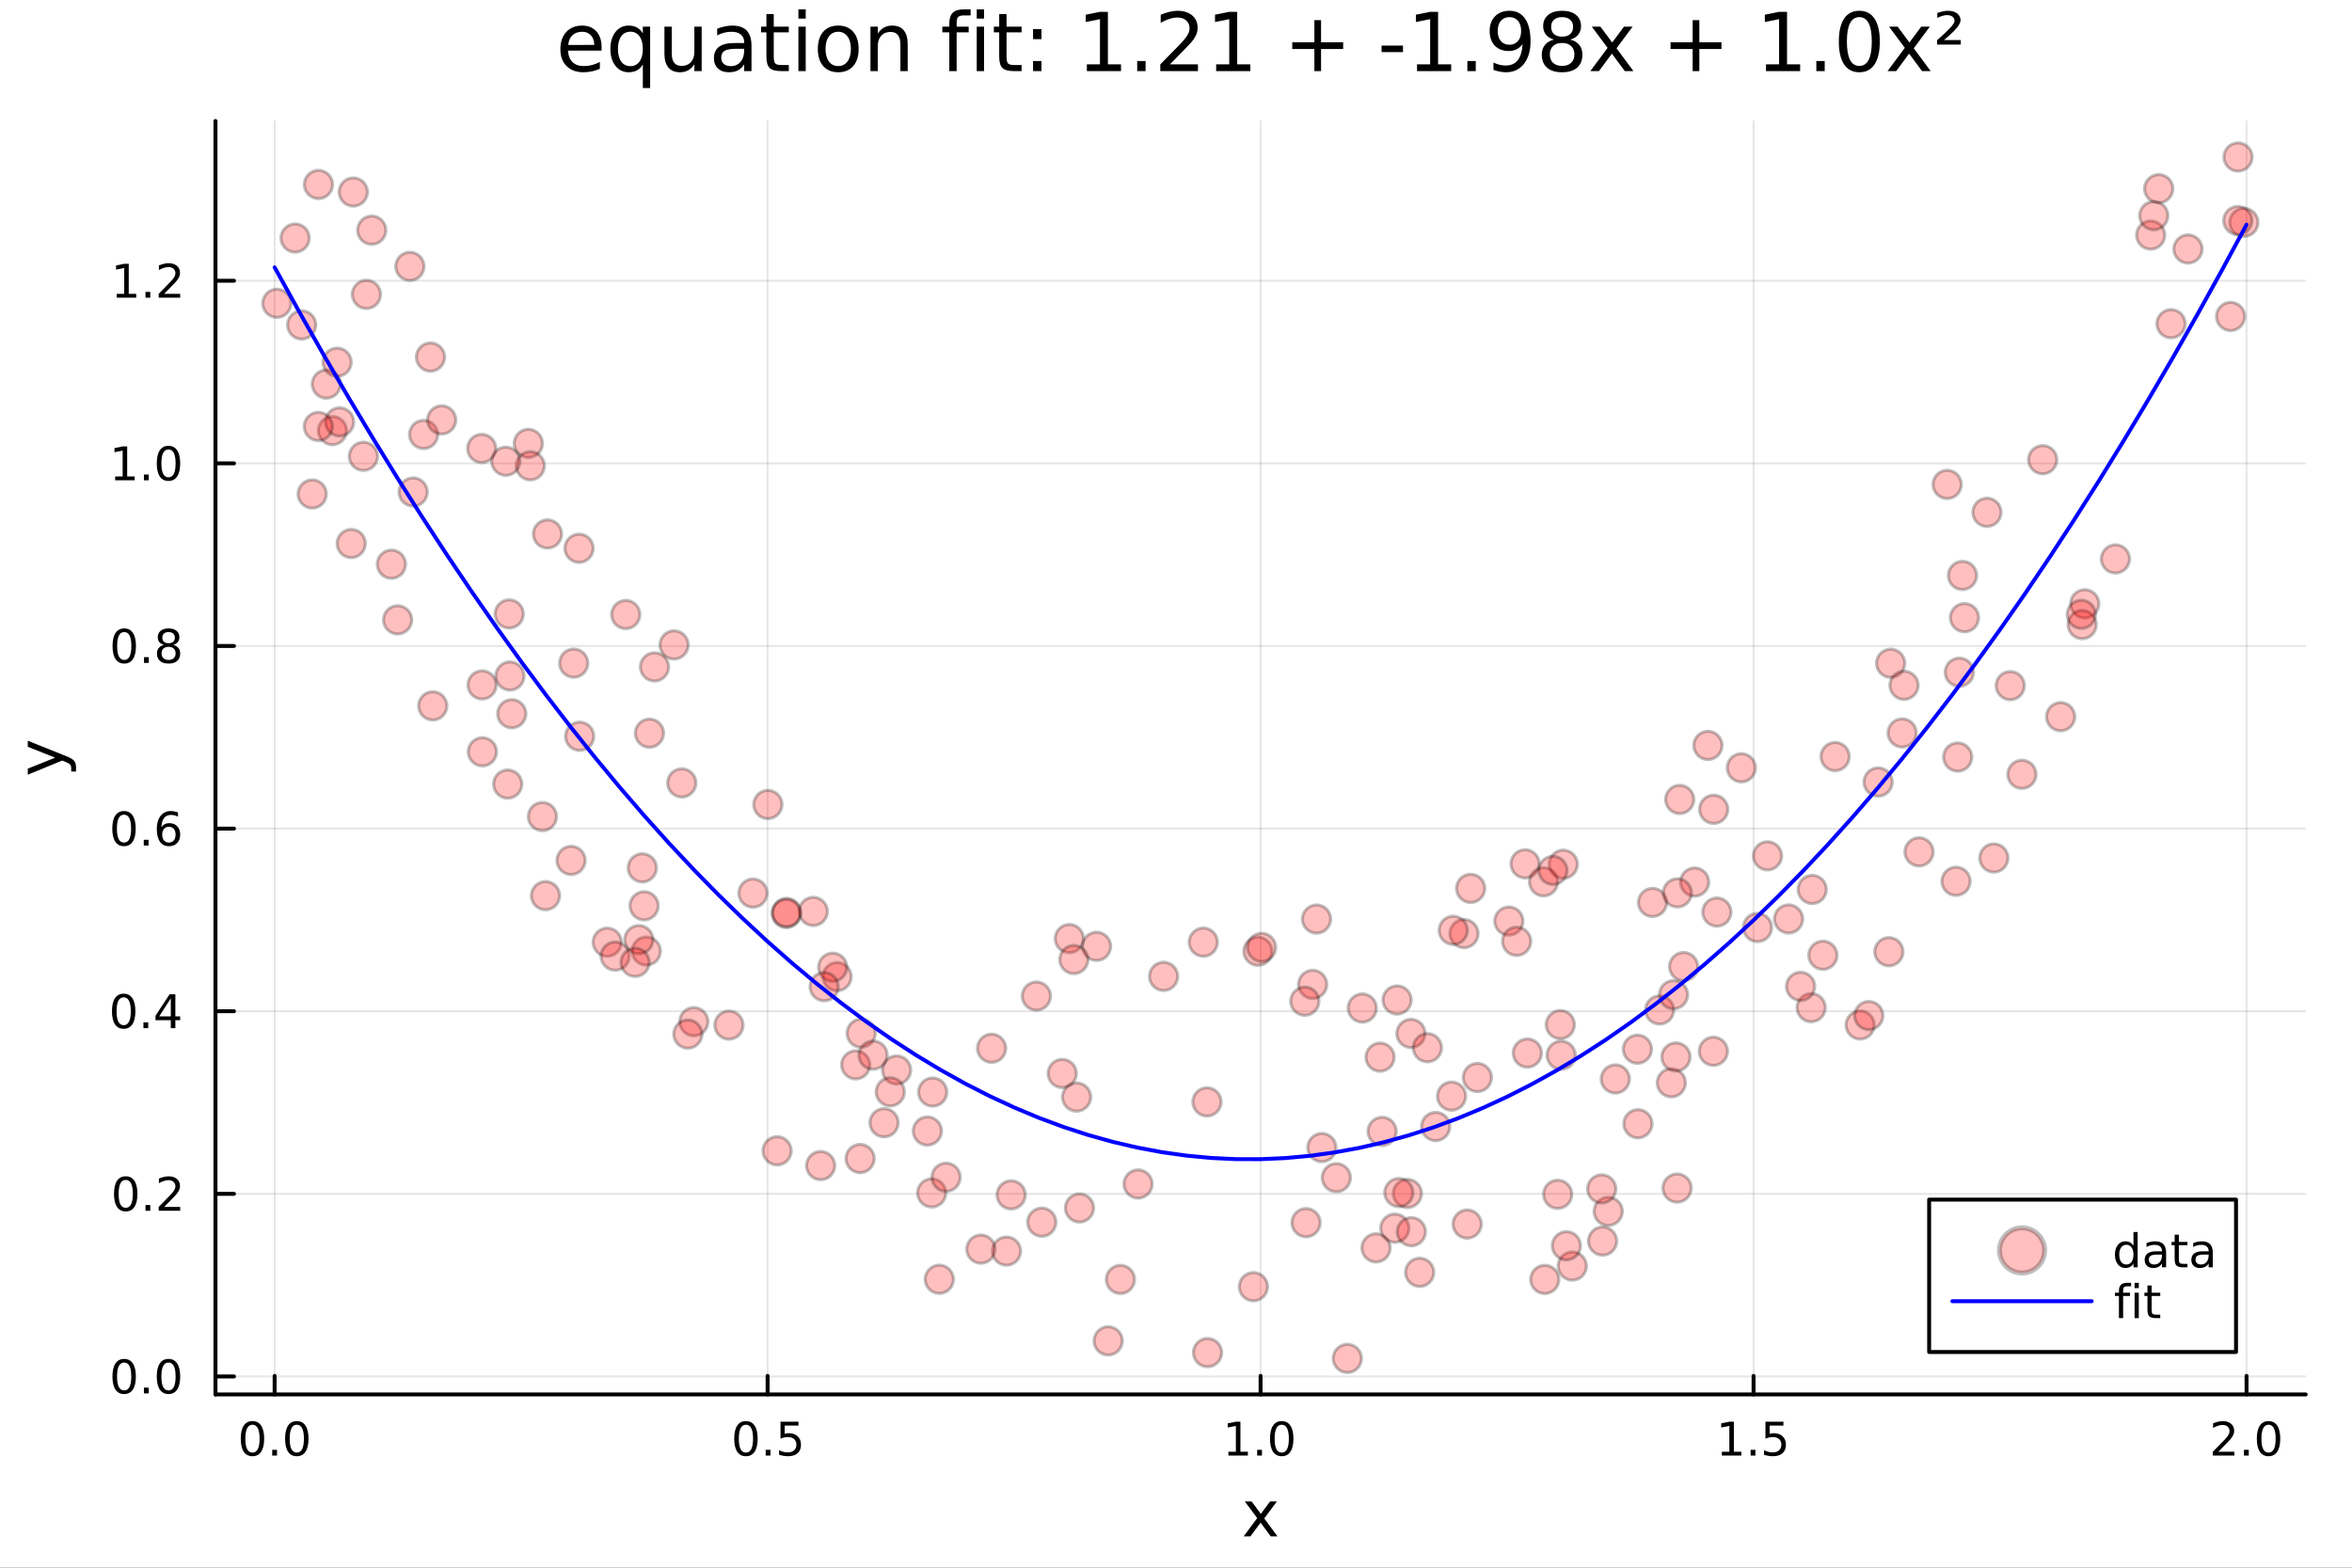 <?xml version="1.0" encoding="utf-8"?>
<svg xmlns="http://www.w3.org/2000/svg" xmlns:xlink="http://www.w3.org/1999/xlink" width="600" height="400" viewBox="0 0 2400 1600">
<rect x="0" y="0" width="2400" height="1600" fill="#333333" stroke="none"/>
<defs>
  <clipPath id="clip780">
    <rect x="0" y="0" width="2400" height="1600"/>
  </clipPath>
</defs>
<path clip-path="url(#clip780)" d="M0 1600 L2400 1600 L2400 0 L0 0  Z" fill="#ffffff" fill-rule="evenodd" fill-opacity="1"/>
<defs>
  <clipPath id="clip781">
    <rect x="480" y="0" width="1681" height="1600"/>
  </clipPath>
</defs>
<path clip-path="url(#clip780)" d="M219.866 1423.18 L2352.76 1423.18 L2352.76 123.472 L219.866 123.472  Z" fill="#ffffff" fill-rule="evenodd" fill-opacity="1"/>
<defs>
  <clipPath id="clip782">
    <rect x="219" y="123" width="2134" height="1301"/>
  </clipPath>
</defs>
<polyline clip-path="url(#clip782)" style="stroke:#000000; stroke-linecap:round; stroke-linejoin:round; stroke-width:2; stroke-opacity:0.1; fill:none" points="280.231,1423.18 280.231,123.472 "/>
<polyline clip-path="url(#clip782)" style="stroke:#000000; stroke-linecap:round; stroke-linejoin:round; stroke-width:2; stroke-opacity:0.1; fill:none" points="783.271,1423.18 783.271,123.472 "/>
<polyline clip-path="url(#clip782)" style="stroke:#000000; stroke-linecap:round; stroke-linejoin:round; stroke-width:2; stroke-opacity:0.1; fill:none" points="1286.31,1423.18 1286.31,123.472 "/>
<polyline clip-path="url(#clip782)" style="stroke:#000000; stroke-linecap:round; stroke-linejoin:round; stroke-width:2; stroke-opacity:0.1; fill:none" points="1789.35,1423.18 1789.35,123.472 "/>
<polyline clip-path="url(#clip782)" style="stroke:#000000; stroke-linecap:round; stroke-linejoin:round; stroke-width:2; stroke-opacity:0.1; fill:none" points="2292.39,1423.18 2292.39,123.472 "/>
<polyline clip-path="url(#clip780)" style="stroke:#000000; stroke-linecap:round; stroke-linejoin:round; stroke-width:4; stroke-opacity:1; fill:none" points="219.866,1423.18 2352.76,1423.18 "/>
<polyline clip-path="url(#clip780)" style="stroke:#000000; stroke-linecap:round; stroke-linejoin:round; stroke-width:4; stroke-opacity:1; fill:none" points="280.231,1423.18 280.231,1404.28 "/>
<polyline clip-path="url(#clip780)" style="stroke:#000000; stroke-linecap:round; stroke-linejoin:round; stroke-width:4; stroke-opacity:1; fill:none" points="783.271,1423.18 783.271,1404.28 "/>
<polyline clip-path="url(#clip780)" style="stroke:#000000; stroke-linecap:round; stroke-linejoin:round; stroke-width:4; stroke-opacity:1; fill:none" points="1286.31,1423.18 1286.31,1404.28 "/>
<polyline clip-path="url(#clip780)" style="stroke:#000000; stroke-linecap:round; stroke-linejoin:round; stroke-width:4; stroke-opacity:1; fill:none" points="1789.35,1423.18 1789.35,1404.28 "/>
<polyline clip-path="url(#clip780)" style="stroke:#000000; stroke-linecap:round; stroke-linejoin:round; stroke-width:4; stroke-opacity:1; fill:none" points="2292.39,1423.18 2292.39,1404.28 "/>
<path clip-path="url(#clip780)" d="M257.615 1454.1 Q254.004 1454.1 252.176 1457.66 Q250.37 1461.2 250.37 1468.33 Q250.37 1475.44 252.176 1479.01 Q254.004 1482.55 257.615 1482.55 Q261.25 1482.55 263.055 1479.01 Q264.884 1475.44 264.884 1468.33 Q264.884 1461.2 263.055 1457.66 Q261.25 1454.1 257.615 1454.1 M257.615 1450.39 Q263.426 1450.39 266.481 1455 Q269.56 1459.58 269.56 1468.33 Q269.56 1477.06 266.481 1481.67 Q263.426 1486.25 257.615 1486.25 Q251.805 1486.25 248.727 1481.67 Q245.671 1477.06 245.671 1468.33 Q245.671 1459.58 248.727 1455 Q251.805 1450.39 257.615 1450.39 Z" fill="#000000" fill-rule="evenodd" fill-opacity="1" /><path clip-path="url(#clip780)" d="M277.777 1479.7 L282.662 1479.7 L282.662 1485.58 L277.777 1485.58 L277.777 1479.7 Z" fill="#000000" fill-rule="evenodd" fill-opacity="1" /><path clip-path="url(#clip780)" d="M302.847 1454.1 Q299.236 1454.1 297.407 1457.66 Q295.601 1461.2 295.601 1468.33 Q295.601 1475.44 297.407 1479.01 Q299.236 1482.55 302.847 1482.55 Q306.481 1482.55 308.286 1479.01 Q310.115 1475.44 310.115 1468.33 Q310.115 1461.2 308.286 1457.66 Q306.481 1454.1 302.847 1454.1 M302.847 1450.39 Q308.657 1450.39 311.712 1455 Q314.791 1459.58 314.791 1468.33 Q314.791 1477.06 311.712 1481.67 Q308.657 1486.25 302.847 1486.25 Q297.037 1486.25 293.958 1481.67 Q290.902 1477.06 290.902 1468.33 Q290.902 1459.58 293.958 1455 Q297.037 1450.39 302.847 1450.39 Z" fill="#000000" fill-rule="evenodd" fill-opacity="1" /><path clip-path="url(#clip780)" d="M761.153 1454.1 Q757.542 1454.1 755.713 1457.66 Q753.908 1461.2 753.908 1468.33 Q753.908 1475.44 755.713 1479.01 Q757.542 1482.55 761.153 1482.55 Q764.787 1482.55 766.593 1479.01 Q768.422 1475.44 768.422 1468.33 Q768.422 1461.2 766.593 1457.66 Q764.787 1454.1 761.153 1454.1 M761.153 1450.39 Q766.963 1450.39 770.019 1455 Q773.098 1459.58 773.098 1468.33 Q773.098 1477.06 770.019 1481.67 Q766.963 1486.25 761.153 1486.25 Q755.343 1486.25 752.264 1481.67 Q749.209 1477.06 749.209 1468.33 Q749.209 1459.58 752.264 1455 Q755.343 1450.39 761.153 1450.39 Z" fill="#000000" fill-rule="evenodd" fill-opacity="1" /><path clip-path="url(#clip780)" d="M781.315 1479.7 L786.199 1479.7 L786.199 1485.58 L781.315 1485.58 L781.315 1479.7 Z" fill="#000000" fill-rule="evenodd" fill-opacity="1" /><path clip-path="url(#clip780)" d="M796.431 1451.02 L814.787 1451.02 L814.787 1454.96 L800.713 1454.96 L800.713 1463.43 Q801.732 1463.08 802.75 1462.92 Q803.769 1462.73 804.787 1462.73 Q810.574 1462.73 813.954 1465.9 Q817.333 1469.08 817.333 1474.49 Q817.333 1480.07 813.861 1483.17 Q810.389 1486.25 804.07 1486.25 Q801.894 1486.25 799.625 1485.88 Q797.38 1485.51 794.972 1484.77 L794.972 1480.07 Q797.056 1481.2 799.278 1481.76 Q801.5 1482.32 803.977 1482.32 Q807.982 1482.32 810.32 1480.21 Q812.657 1478.1 812.657 1474.49 Q812.657 1470.88 810.32 1468.77 Q807.982 1466.67 803.977 1466.67 Q802.102 1466.67 800.227 1467.08 Q798.375 1467.5 796.431 1468.38 L796.431 1451.02 Z" fill="#000000" fill-rule="evenodd" fill-opacity="1" /><path clip-path="url(#clip780)" d="M1253.46 1481.64 L1261.1 1481.64 L1261.1 1455.28 L1252.79 1456.95 L1252.79 1452.69 L1261.06 1451.02 L1265.73 1451.02 L1265.73 1481.64 L1273.37 1481.64 L1273.37 1485.58 L1253.46 1485.58 L1253.46 1481.64 Z" fill="#000000" fill-rule="evenodd" fill-opacity="1" /><path clip-path="url(#clip780)" d="M1282.82 1479.7 L1287.7 1479.7 L1287.7 1485.58 L1282.82 1485.58 L1282.82 1479.7 Z" fill="#000000" fill-rule="evenodd" fill-opacity="1" /><path clip-path="url(#clip780)" d="M1307.89 1454.1 Q1304.27 1454.1 1302.45 1457.66 Q1300.64 1461.2 1300.64 1468.33 Q1300.64 1475.44 1302.45 1479.01 Q1304.27 1482.55 1307.89 1482.55 Q1311.52 1482.55 1313.32 1479.01 Q1315.15 1475.44 1315.15 1468.33 Q1315.15 1461.2 1313.32 1457.66 Q1311.52 1454.1 1307.89 1454.1 M1307.89 1450.39 Q1313.7 1450.39 1316.75 1455 Q1319.83 1459.58 1319.83 1468.33 Q1319.83 1477.06 1316.75 1481.67 Q1313.7 1486.25 1307.89 1486.25 Q1302.07 1486.25 1299 1481.67 Q1295.94 1477.06 1295.94 1468.33 Q1295.94 1459.58 1299 1455 Q1302.07 1450.39 1307.89 1450.39 Z" fill="#000000" fill-rule="evenodd" fill-opacity="1" /><path clip-path="url(#clip780)" d="M1757 1481.64 L1764.64 1481.64 L1764.64 1455.28 L1756.33 1456.95 L1756.33 1452.69 L1764.59 1451.02 L1769.27 1451.02 L1769.27 1481.64 L1776.91 1481.64 L1776.91 1485.58 L1757 1485.58 L1757 1481.64 Z" fill="#000000" fill-rule="evenodd" fill-opacity="1" /><path clip-path="url(#clip780)" d="M1786.35 1479.7 L1791.24 1479.7 L1791.24 1485.58 L1786.35 1485.58 L1786.35 1479.7 Z" fill="#000000" fill-rule="evenodd" fill-opacity="1" /><path clip-path="url(#clip780)" d="M1801.47 1451.02 L1819.83 1451.02 L1819.83 1454.96 L1805.75 1454.96 L1805.75 1463.43 Q1806.77 1463.08 1807.79 1462.92 Q1808.81 1462.73 1809.83 1462.73 Q1815.61 1462.73 1818.99 1465.9 Q1822.37 1469.08 1822.37 1474.49 Q1822.37 1480.07 1818.9 1483.17 Q1815.43 1486.25 1809.11 1486.25 Q1806.93 1486.25 1804.66 1485.88 Q1802.42 1485.51 1800.01 1484.77 L1800.01 1480.07 Q1802.09 1481.2 1804.32 1481.76 Q1806.54 1482.32 1809.02 1482.32 Q1813.02 1482.32 1815.36 1480.21 Q1817.7 1478.1 1817.7 1474.49 Q1817.7 1470.88 1815.36 1468.77 Q1813.02 1466.67 1809.02 1466.67 Q1807.14 1466.67 1805.27 1467.08 Q1803.41 1467.5 1801.47 1468.38 L1801.47 1451.02 Z" fill="#000000" fill-rule="evenodd" fill-opacity="1" /><path clip-path="url(#clip780)" d="M2263.63 1481.64 L2279.95 1481.64 L2279.95 1485.58 L2258 1485.58 L2258 1481.64 Q2260.67 1478.89 2265.25 1474.26 Q2269.86 1469.61 2271.04 1468.27 Q2273.28 1465.74 2274.16 1464.01 Q2275.06 1462.25 2275.06 1460.56 Q2275.06 1457.8 2273.12 1456.07 Q2271.2 1454.33 2268.1 1454.33 Q2265.9 1454.33 2263.44 1455.09 Q2261.01 1455.86 2258.24 1457.41 L2258.24 1452.69 Q2261.06 1451.55 2263.51 1450.97 Q2265.97 1450.39 2268 1450.39 Q2273.38 1450.39 2276.57 1453.08 Q2279.76 1455.77 2279.76 1460.26 Q2279.76 1462.39 2278.95 1464.31 Q2278.17 1466.2 2276.06 1468.8 Q2275.48 1469.47 2272.38 1472.69 Q2269.28 1475.88 2263.63 1481.64 Z" fill="#000000" fill-rule="evenodd" fill-opacity="1" /><path clip-path="url(#clip780)" d="M2289.76 1479.7 L2294.65 1479.7 L2294.65 1485.58 L2289.76 1485.58 L2289.76 1479.7 Z" fill="#000000" fill-rule="evenodd" fill-opacity="1" /><path clip-path="url(#clip780)" d="M2314.83 1454.1 Q2311.22 1454.1 2309.39 1457.66 Q2307.59 1461.2 2307.59 1468.33 Q2307.59 1475.44 2309.39 1479.01 Q2311.22 1482.55 2314.83 1482.55 Q2318.47 1482.55 2320.27 1479.01 Q2322.1 1475.44 2322.1 1468.33 Q2322.1 1461.2 2320.27 1457.66 Q2318.47 1454.1 2314.83 1454.1 M2314.83 1450.39 Q2320.64 1450.39 2323.7 1455 Q2326.78 1459.58 2326.78 1468.33 Q2326.78 1477.06 2323.7 1481.67 Q2320.64 1486.25 2314.83 1486.25 Q2309.02 1486.25 2305.94 1481.67 Q2302.89 1477.06 2302.89 1468.33 Q2302.89 1459.58 2305.94 1455 Q2309.02 1450.39 2314.83 1450.39 Z" fill="#000000" fill-rule="evenodd" fill-opacity="1" /><path clip-path="url(#clip780)" d="M1302.93 1532.4 L1290.04 1549.74 L1303.59 1568.04 L1296.69 1568.04 L1286.31 1554.04 L1275.93 1568.04 L1269.03 1568.04 L1282.87 1549.39 L1270.21 1532.4 L1277.11 1532.4 L1286.57 1545.1 L1296.02 1532.4 L1302.93 1532.4 Z" fill="#000000" fill-rule="evenodd" fill-opacity="1" /><polyline clip-path="url(#clip782)" style="stroke:#000000; stroke-linecap:round; stroke-linejoin:round; stroke-width:2; stroke-opacity:0.1; fill:none" points="219.866,1404.84 2352.76,1404.84 "/>
<polyline clip-path="url(#clip782)" style="stroke:#000000; stroke-linecap:round; stroke-linejoin:round; stroke-width:2; stroke-opacity:0.1; fill:none" points="219.866,1218.46 2352.76,1218.46 "/>
<polyline clip-path="url(#clip782)" style="stroke:#000000; stroke-linecap:round; stroke-linejoin:round; stroke-width:2; stroke-opacity:0.1; fill:none" points="219.866,1032.07 2352.76,1032.07 "/>
<polyline clip-path="url(#clip782)" style="stroke:#000000; stroke-linecap:round; stroke-linejoin:round; stroke-width:2; stroke-opacity:0.1; fill:none" points="219.866,845.685 2352.76,845.685 "/>
<polyline clip-path="url(#clip782)" style="stroke:#000000; stroke-linecap:round; stroke-linejoin:round; stroke-width:2; stroke-opacity:0.1; fill:none" points="219.866,659.299 2352.76,659.299 "/>
<polyline clip-path="url(#clip782)" style="stroke:#000000; stroke-linecap:round; stroke-linejoin:round; stroke-width:2; stroke-opacity:0.1; fill:none" points="219.866,472.914 2352.76,472.914 "/>
<polyline clip-path="url(#clip782)" style="stroke:#000000; stroke-linecap:round; stroke-linejoin:round; stroke-width:2; stroke-opacity:0.1; fill:none" points="219.866,286.529 2352.76,286.529 "/>
<polyline clip-path="url(#clip780)" style="stroke:#000000; stroke-linecap:round; stroke-linejoin:round; stroke-width:4; stroke-opacity:1; fill:none" points="219.866,1423.18 219.866,123.472 "/>
<polyline clip-path="url(#clip780)" style="stroke:#000000; stroke-linecap:round; stroke-linejoin:round; stroke-width:4; stroke-opacity:1; fill:none" points="219.866,1404.84 238.764,1404.84 "/>
<polyline clip-path="url(#clip780)" style="stroke:#000000; stroke-linecap:round; stroke-linejoin:round; stroke-width:4; stroke-opacity:1; fill:none" points="219.866,1218.46 238.764,1218.46 "/>
<polyline clip-path="url(#clip780)" style="stroke:#000000; stroke-linecap:round; stroke-linejoin:round; stroke-width:4; stroke-opacity:1; fill:none" points="219.866,1032.07 238.764,1032.07 "/>
<polyline clip-path="url(#clip780)" style="stroke:#000000; stroke-linecap:round; stroke-linejoin:round; stroke-width:4; stroke-opacity:1; fill:none" points="219.866,845.685 238.764,845.685 "/>
<polyline clip-path="url(#clip780)" style="stroke:#000000; stroke-linecap:round; stroke-linejoin:round; stroke-width:4; stroke-opacity:1; fill:none" points="219.866,659.299 238.764,659.299 "/>
<polyline clip-path="url(#clip780)" style="stroke:#000000; stroke-linecap:round; stroke-linejoin:round; stroke-width:4; stroke-opacity:1; fill:none" points="219.866,472.914 238.764,472.914 "/>
<polyline clip-path="url(#clip780)" style="stroke:#000000; stroke-linecap:round; stroke-linejoin:round; stroke-width:4; stroke-opacity:1; fill:none" points="219.866,286.529 238.764,286.529 "/>
<path clip-path="url(#clip780)" d="M126.691 1390.64 Q123.08 1390.64 121.251 1394.2 Q119.445 1397.75 119.445 1404.88 Q119.445 1411.98 121.251 1415.55 Q123.08 1419.09 126.691 1419.09 Q130.325 1419.09 132.13 1415.55 Q133.959 1411.98 133.959 1404.88 Q133.959 1397.75 132.13 1394.2 Q130.325 1390.64 126.691 1390.64 M126.691 1386.94 Q132.501 1386.94 135.556 1391.54 Q138.635 1396.13 138.635 1404.88 Q138.635 1413.6 135.556 1418.21 Q132.501 1422.79 126.691 1422.79 Q120.88 1422.79 117.802 1418.21 Q114.746 1413.6 114.746 1404.88 Q114.746 1396.13 117.802 1391.54 Q120.88 1386.94 126.691 1386.94 Z" fill="#000000" fill-rule="evenodd" fill-opacity="1" /><path clip-path="url(#clip780)" d="M146.853 1416.24 L151.737 1416.24 L151.737 1422.12 L146.853 1422.12 L146.853 1416.24 Z" fill="#000000" fill-rule="evenodd" fill-opacity="1" /><path clip-path="url(#clip780)" d="M171.922 1390.64 Q168.311 1390.64 166.482 1394.2 Q164.677 1397.75 164.677 1404.88 Q164.677 1411.98 166.482 1415.55 Q168.311 1419.09 171.922 1419.09 Q175.556 1419.09 177.362 1415.55 Q179.19 1411.98 179.19 1404.88 Q179.19 1397.75 177.362 1394.2 Q175.556 1390.64 171.922 1390.64 M171.922 1386.94 Q177.732 1386.94 180.788 1391.54 Q183.866 1396.13 183.866 1404.88 Q183.866 1413.6 180.788 1418.21 Q177.732 1422.79 171.922 1422.79 Q166.112 1422.79 163.033 1418.21 Q159.978 1413.6 159.978 1404.88 Q159.978 1396.13 163.033 1391.54 Q166.112 1386.94 171.922 1386.94 Z" fill="#000000" fill-rule="evenodd" fill-opacity="1" /><path clip-path="url(#clip780)" d="M128.288 1204.25 Q124.677 1204.25 122.848 1207.82 Q121.043 1211.36 121.043 1218.49 Q121.043 1225.6 122.848 1229.16 Q124.677 1232.7 128.288 1232.7 Q131.922 1232.7 133.728 1229.16 Q135.556 1225.6 135.556 1218.49 Q135.556 1211.36 133.728 1207.82 Q131.922 1204.25 128.288 1204.25 M128.288 1200.55 Q134.098 1200.55 137.154 1205.16 Q140.232 1209.74 140.232 1218.49 Q140.232 1227.22 137.154 1231.82 Q134.098 1236.41 128.288 1236.41 Q122.478 1236.41 119.399 1231.82 Q116.343 1227.22 116.343 1218.49 Q116.343 1209.74 119.399 1205.16 Q122.478 1200.55 128.288 1200.55 Z" fill="#000000" fill-rule="evenodd" fill-opacity="1" /><path clip-path="url(#clip780)" d="M148.45 1229.86 L153.334 1229.86 L153.334 1235.74 L148.45 1235.74 L148.45 1229.86 Z" fill="#000000" fill-rule="evenodd" fill-opacity="1" /><path clip-path="url(#clip780)" d="M167.547 1231.8 L183.866 1231.8 L183.866 1235.74 L161.922 1235.74 L161.922 1231.8 Q164.584 1229.05 169.167 1224.42 Q173.774 1219.76 174.954 1218.42 Q177.2 1215.9 178.079 1214.16 Q178.982 1212.4 178.982 1210.71 Q178.982 1207.96 177.038 1206.22 Q175.116 1204.49 172.014 1204.49 Q169.815 1204.49 167.362 1205.25 Q164.931 1206.01 162.153 1207.56 L162.153 1202.84 Q164.977 1201.71 167.431 1201.13 Q169.885 1200.55 171.922 1200.55 Q177.292 1200.55 180.487 1203.24 Q183.681 1205.92 183.681 1210.41 Q183.681 1212.54 182.871 1214.46 Q182.084 1216.36 179.977 1218.95 Q179.399 1219.62 176.297 1222.84 Q173.195 1226.04 167.547 1231.8 Z" fill="#000000" fill-rule="evenodd" fill-opacity="1" /><path clip-path="url(#clip780)" d="M126.205 1017.87 Q122.593 1017.87 120.765 1021.43 Q118.959 1024.98 118.959 1032.1 Q118.959 1039.21 120.765 1042.78 Q122.593 1046.32 126.205 1046.32 Q129.839 1046.32 131.644 1042.78 Q133.473 1039.21 133.473 1032.1 Q133.473 1024.98 131.644 1021.43 Q129.839 1017.87 126.205 1017.87 M126.205 1014.17 Q132.015 1014.17 135.07 1018.77 Q138.149 1023.35 138.149 1032.1 Q138.149 1040.83 135.07 1045.44 Q132.015 1050.02 126.205 1050.02 Q120.394 1050.02 117.316 1045.44 Q114.26 1040.83 114.26 1032.1 Q114.26 1023.35 117.316 1018.77 Q120.394 1014.17 126.205 1014.17 Z" fill="#000000" fill-rule="evenodd" fill-opacity="1" /><path clip-path="url(#clip780)" d="M146.366 1043.47 L151.251 1043.47 L151.251 1049.35 L146.366 1049.35 L146.366 1043.47 Z" fill="#000000" fill-rule="evenodd" fill-opacity="1" /><path clip-path="url(#clip780)" d="M174.283 1018.86 L162.477 1037.31 L174.283 1037.31 L174.283 1018.86 M173.056 1014.79 L178.936 1014.79 L178.936 1037.31 L183.866 1037.31 L183.866 1041.2 L178.936 1041.2 L178.936 1049.35 L174.283 1049.35 L174.283 1041.2 L158.681 1041.2 L158.681 1036.69 L173.056 1014.79 Z" fill="#000000" fill-rule="evenodd" fill-opacity="1" /><path clip-path="url(#clip780)" d="M126.529 831.483 Q122.918 831.483 121.089 835.048 Q119.283 838.59 119.283 845.719 Q119.283 852.826 121.089 856.391 Q122.918 859.932 126.529 859.932 Q130.163 859.932 131.968 856.391 Q133.797 852.826 133.797 845.719 Q133.797 838.59 131.968 835.048 Q130.163 831.483 126.529 831.483 M126.529 827.78 Q132.339 827.78 135.394 832.386 Q138.473 836.97 138.473 845.719 Q138.473 854.446 135.394 859.053 Q132.339 863.636 126.529 863.636 Q120.718 863.636 117.64 859.053 Q114.584 854.446 114.584 845.719 Q114.584 836.97 117.64 832.386 Q120.718 827.78 126.529 827.78 Z" fill="#000000" fill-rule="evenodd" fill-opacity="1" /><path clip-path="url(#clip780)" d="M146.691 857.085 L151.575 857.085 L151.575 862.965 L146.691 862.965 L146.691 857.085 Z" fill="#000000" fill-rule="evenodd" fill-opacity="1" /><path clip-path="url(#clip780)" d="M172.339 843.821 Q169.19 843.821 167.339 845.974 Q165.51 848.127 165.51 851.877 Q165.51 855.604 167.339 857.78 Q169.19 859.932 172.339 859.932 Q175.487 859.932 177.315 857.78 Q179.167 855.604 179.167 851.877 Q179.167 848.127 177.315 845.974 Q175.487 843.821 172.339 843.821 M181.621 829.169 L181.621 833.428 Q179.862 832.595 178.056 832.155 Q176.274 831.715 174.514 831.715 Q169.885 831.715 167.431 834.84 Q165.001 837.965 164.653 844.284 Q166.019 842.27 168.079 841.206 Q170.139 840.118 172.616 840.118 Q177.825 840.118 180.834 843.289 Q183.866 846.437 183.866 851.877 Q183.866 857.201 180.718 860.418 Q177.57 863.636 172.339 863.636 Q166.343 863.636 163.172 859.053 Q160.001 854.446 160.001 845.719 Q160.001 837.525 163.89 832.664 Q167.778 827.78 174.329 827.78 Q176.089 827.78 177.871 828.127 Q179.676 828.474 181.621 829.169 Z" fill="#000000" fill-rule="evenodd" fill-opacity="1" /><path clip-path="url(#clip780)" d="M126.783 645.098 Q123.172 645.098 121.343 648.663 Q119.538 652.205 119.538 659.334 Q119.538 666.441 121.343 670.005 Q123.172 673.547 126.783 673.547 Q130.417 673.547 132.223 670.005 Q134.052 666.441 134.052 659.334 Q134.052 652.205 132.223 648.663 Q130.417 645.098 126.783 645.098 M126.783 641.394 Q132.593 641.394 135.649 646.001 Q138.728 650.584 138.728 659.334 Q138.728 668.061 135.649 672.667 Q132.593 677.251 126.783 677.251 Q120.973 677.251 117.894 672.667 Q114.839 668.061 114.839 659.334 Q114.839 650.584 117.894 646.001 Q120.973 641.394 126.783 641.394 Z" fill="#000000" fill-rule="evenodd" fill-opacity="1" /><path clip-path="url(#clip780)" d="M146.945 670.7 L151.829 670.7 L151.829 676.579 L146.945 676.579 L146.945 670.7 Z" fill="#000000" fill-rule="evenodd" fill-opacity="1" /><path clip-path="url(#clip780)" d="M172.014 660.167 Q168.681 660.167 166.76 661.95 Q164.862 663.732 164.862 666.857 Q164.862 669.982 166.76 671.765 Q168.681 673.547 172.014 673.547 Q175.348 673.547 177.269 671.765 Q179.19 669.959 179.19 666.857 Q179.19 663.732 177.269 661.95 Q175.371 660.167 172.014 660.167 M167.339 658.177 Q164.329 657.436 162.64 655.376 Q160.973 653.316 160.973 650.353 Q160.973 646.209 163.913 643.802 Q166.876 641.394 172.014 641.394 Q177.176 641.394 180.116 643.802 Q183.056 646.209 183.056 650.353 Q183.056 653.316 181.366 655.376 Q179.7 657.436 176.714 658.177 Q180.093 658.964 181.968 661.255 Q183.866 663.547 183.866 666.857 Q183.866 671.88 180.788 674.566 Q177.732 677.251 172.014 677.251 Q166.297 677.251 163.218 674.566 Q160.163 671.88 160.163 666.857 Q160.163 663.547 162.061 661.255 Q163.959 658.964 167.339 658.177 M165.626 650.793 Q165.626 653.478 167.292 654.982 Q168.982 656.487 172.014 656.487 Q175.024 656.487 176.714 654.982 Q178.426 653.478 178.426 650.793 Q178.426 648.107 176.714 646.603 Q175.024 645.098 172.014 645.098 Q168.982 645.098 167.292 646.603 Q165.626 648.107 165.626 650.793 Z" fill="#000000" fill-rule="evenodd" fill-opacity="1" /><path clip-path="url(#clip780)" d="M117.501 486.259 L125.14 486.259 L125.14 459.893 L116.83 461.56 L116.83 457.301 L125.093 455.634 L129.769 455.634 L129.769 486.259 L137.408 486.259 L137.408 490.194 L117.501 490.194 L117.501 486.259 Z" fill="#000000" fill-rule="evenodd" fill-opacity="1" /><path clip-path="url(#clip780)" d="M146.853 484.315 L151.737 484.315 L151.737 490.194 L146.853 490.194 L146.853 484.315 Z" fill="#000000" fill-rule="evenodd" fill-opacity="1" /><path clip-path="url(#clip780)" d="M171.922 458.713 Q168.311 458.713 166.482 462.278 Q164.677 465.819 164.677 472.949 Q164.677 480.055 166.482 483.62 Q168.311 487.162 171.922 487.162 Q175.556 487.162 177.362 483.62 Q179.19 480.055 179.19 472.949 Q179.19 465.819 177.362 462.278 Q175.556 458.713 171.922 458.713 M171.922 455.009 Q177.732 455.009 180.788 459.616 Q183.866 464.199 183.866 472.949 Q183.866 481.676 180.788 486.282 Q177.732 490.865 171.922 490.865 Q166.112 490.865 163.033 486.282 Q159.978 481.676 159.978 472.949 Q159.978 464.199 163.033 459.616 Q166.112 455.009 171.922 455.009 Z" fill="#000000" fill-rule="evenodd" fill-opacity="1" /><path clip-path="url(#clip780)" d="M119.098 299.874 L126.737 299.874 L126.737 273.508 L118.427 275.175 L118.427 270.915 L126.691 269.249 L131.367 269.249 L131.367 299.874 L139.005 299.874 L139.005 303.809 L119.098 303.809 L119.098 299.874 Z" fill="#000000" fill-rule="evenodd" fill-opacity="1" /><path clip-path="url(#clip780)" d="M148.45 297.929 L153.334 297.929 L153.334 303.809 L148.45 303.809 L148.45 297.929 Z" fill="#000000" fill-rule="evenodd" fill-opacity="1" /><path clip-path="url(#clip780)" d="M167.547 299.874 L183.866 299.874 L183.866 303.809 L161.922 303.809 L161.922 299.874 Q164.584 297.119 169.167 292.489 Q173.774 287.837 174.954 286.494 Q177.2 283.971 178.079 282.235 Q178.982 280.476 178.982 278.786 Q178.982 276.031 177.038 274.295 Q175.116 272.559 172.014 272.559 Q169.815 272.559 167.362 273.323 Q164.931 274.087 162.153 275.638 L162.153 270.915 Q164.977 269.781 167.431 269.203 Q169.885 268.624 171.922 268.624 Q177.292 268.624 180.487 271.309 Q183.681 273.994 183.681 278.485 Q183.681 280.614 182.871 282.536 Q182.084 284.434 179.977 287.026 Q179.399 287.698 176.297 290.915 Q173.195 294.11 167.547 299.874 Z" fill="#000000" fill-rule="evenodd" fill-opacity="1" /><path clip-path="url(#clip780)" d="M67.314 771.639 Q73.68 774.122 75.622 776.477 Q77.563 778.832 77.563 782.779 L77.563 787.458 L72.662 787.458 L72.662 784.02 Q72.662 781.601 71.516 780.265 Q70.37 778.928 66.105 777.305 L63.431 776.254 L28.356 790.673 L28.356 784.466 L56.238 773.326 L28.356 762.186 L28.356 755.979 L67.314 771.639 Z" fill="#000000" fill-rule="evenodd" fill-opacity="1" /><path clip-path="url(#clip780)" d="M613.861 48.028 L613.861 51.673 L579.59 51.673 Q580.076 59.37 584.208 63.421 Q588.381 67.431 595.794 67.431 Q600.088 67.431 604.098 66.378 Q608.149 65.325 612.119 63.218 L612.119 70.267 Q608.109 71.968 603.896 72.86 Q599.683 73.751 595.348 73.751 Q584.492 73.751 578.132 67.431 Q571.813 61.112 571.813 50.337 Q571.813 39.197 577.808 32.675 Q583.844 26.112 594.052 26.112 Q603.207 26.112 608.514 32.026 Q613.861 37.9 613.861 48.028 M606.407 45.84 Q606.326 39.723 602.964 36.077 Q599.642 32.431 594.133 32.431 Q587.895 32.431 584.127 35.956 Q580.401 39.48 579.833 45.88 L606.407 45.84 Z" fill="#000000" fill-rule="evenodd" fill-opacity="1" /><path clip-path="url(#clip780)" d="M630.551 49.931 Q630.551 58.155 633.913 62.854 Q637.316 67.512 643.23 67.512 Q649.144 67.512 652.547 62.854 Q655.95 58.155 655.95 49.931 Q655.95 41.708 652.547 37.05 Q649.144 32.35 643.23 32.35 Q637.316 32.35 633.913 37.05 Q630.551 41.708 630.551 49.931 M655.95 65.77 Q653.6 69.821 649.995 71.806 Q646.43 73.751 641.407 73.751 Q633.184 73.751 627.999 67.188 Q622.854 60.626 622.854 49.931 Q622.854 39.237 627.999 32.675 Q633.184 26.112 641.407 26.112 Q646.43 26.112 649.995 28.097 Q653.6 30.041 655.95 34.092 L655.95 27.206 L663.404 27.206 L663.404 89.833 L655.95 89.833 L655.95 65.77 Z" fill="#000000" fill-rule="evenodd" fill-opacity="1" /><path clip-path="url(#clip780)" d="M677.987 54.671 L677.987 27.206 L685.44 27.206 L685.44 54.387 Q685.44 60.828 687.952 64.069 Q690.464 67.269 695.487 67.269 Q701.523 67.269 705.006 63.421 Q708.531 59.573 708.531 52.929 L708.531 27.206 L715.984 27.206 L715.984 72.576 L708.531 72.576 L708.531 65.608 Q705.817 69.74 702.211 71.766 Q698.646 73.751 693.907 73.751 Q686.089 73.751 682.038 68.89 Q677.987 64.029 677.987 54.671 M696.742 26.112 L696.742 26.112 Z" fill="#000000" fill-rule="evenodd" fill-opacity="1" /><path clip-path="url(#clip780)" d="M751.956 49.769 Q742.923 49.769 739.439 51.835 Q735.955 53.901 735.955 58.884 Q735.955 62.854 738.548 65.203 Q741.181 67.512 745.677 67.512 Q751.875 67.512 755.602 63.137 Q759.369 58.722 759.369 51.43 L759.369 49.769 L751.956 49.769 M766.823 46.691 L766.823 72.576 L759.369 72.576 L759.369 65.689 Q756.817 69.821 753.01 71.806 Q749.202 73.751 743.692 73.751 Q736.725 73.751 732.593 69.862 Q728.502 65.933 728.502 59.37 Q728.502 51.714 733.606 47.825 Q738.75 43.936 748.918 43.936 L759.369 43.936 L759.369 43.207 Q759.369 38.062 755.967 35.267 Q752.604 32.431 746.488 32.431 Q742.599 32.431 738.912 33.363 Q735.226 34.295 731.823 36.158 L731.823 29.272 Q735.915 27.692 739.763 26.922 Q743.611 26.112 747.257 26.112 Q757.101 26.112 761.962 31.216 Q766.823 36.32 766.823 46.691 Z" fill="#000000" fill-rule="evenodd" fill-opacity="1" /><path clip-path="url(#clip780)" d="M789.549 14.324 L789.549 27.206 L804.902 27.206 L804.902 32.999 L789.549 32.999 L789.549 57.628 Q789.549 63.178 791.048 64.758 Q792.587 66.338 797.245 66.338 L804.902 66.338 L804.902 72.576 L797.245 72.576 Q788.617 72.576 785.336 69.376 Q782.055 66.135 782.055 57.628 L782.055 32.999 L776.586 32.999 L776.586 27.206 L782.055 27.206 L782.055 14.324 L789.549 14.324 Z" fill="#000000" fill-rule="evenodd" fill-opacity="1" /><path clip-path="url(#clip780)" d="M814.705 27.206 L822.158 27.206 L822.158 72.576 L814.705 72.576 L814.705 27.206 M814.705 9.544 L822.158 9.544 L822.158 18.983 L814.705 18.983 L814.705 9.544 Z" fill="#000000" fill-rule="evenodd" fill-opacity="1" /><path clip-path="url(#clip780)" d="M855.335 32.431 Q849.34 32.431 845.856 37.131 Q842.372 41.789 842.372 49.931 Q842.372 58.074 845.816 62.773 Q849.3 67.431 855.335 67.431 Q861.29 67.431 864.774 62.732 Q868.258 58.033 868.258 49.931 Q868.258 41.87 864.774 37.171 Q861.29 32.431 855.335 32.431 M855.335 26.112 Q865.058 26.112 870.607 32.431 Q876.157 38.751 876.157 49.931 Q876.157 61.071 870.607 67.431 Q865.058 73.751 855.335 73.751 Q845.573 73.751 840.023 67.431 Q834.514 61.071 834.514 49.931 Q834.514 38.751 840.023 32.431 Q845.573 26.112 855.335 26.112 Z" fill="#000000" fill-rule="evenodd" fill-opacity="1" /><path clip-path="url(#clip780)" d="M926.226 45.192 L926.226 72.576 L918.773 72.576 L918.773 45.435 Q918.773 38.994 916.261 35.794 Q913.749 32.594 908.726 32.594 Q902.69 32.594 899.207 36.442 Q895.723 40.29 895.723 46.934 L895.723 72.576 L888.229 72.576 L888.229 27.206 L895.723 27.206 L895.723 34.254 Q898.396 30.163 902.002 28.138 Q905.648 26.112 910.387 26.112 Q918.205 26.112 922.216 30.973 Q926.226 35.794 926.226 45.192 Z" fill="#000000" fill-rule="evenodd" fill-opacity="1" /><path clip-path="url(#clip780)" d="M990.433 9.544 L990.433 15.742 L983.303 15.742 Q979.293 15.742 977.713 17.362 Q976.174 18.983 976.174 23.195 L976.174 27.206 L988.448 27.206 L988.448 32.999 L976.174 32.999 L976.174 72.576 L968.68 72.576 L968.68 32.999 L961.55 32.999 L961.55 27.206 L968.68 27.206 L968.68 24.046 Q968.68 16.471 972.204 13.028 Q975.728 9.544 983.384 9.544 L990.433 9.544 Z" fill="#000000" fill-rule="evenodd" fill-opacity="1" /><path clip-path="url(#clip780)" d="M996.671 27.206 L1004.13 27.206 L1004.13 72.576 L996.671 72.576 L996.671 27.206 M996.671 9.544 L1004.13 9.544 L1004.13 18.983 L996.671 18.983 L996.671 9.544 Z" fill="#000000" fill-rule="evenodd" fill-opacity="1" /><path clip-path="url(#clip780)" d="M1027.09 14.324 L1027.09 27.206 L1042.45 27.206 L1042.45 32.999 L1027.09 32.999 L1027.09 57.628 Q1027.09 63.178 1028.59 64.758 Q1030.13 66.338 1034.79 66.338 L1042.45 66.338 L1042.45 72.576 L1034.79 72.576 Q1026.16 72.576 1022.88 69.376 Q1019.6 66.135 1019.6 57.628 L1019.6 32.999 L1014.13 32.999 L1014.13 27.206 L1019.6 27.206 L1019.6 14.324 L1027.09 14.324 Z" fill="#000000" fill-rule="evenodd" fill-opacity="1" /><path clip-path="url(#clip780)" d="M1054.15 62.287 L1062.7 62.287 L1062.7 72.576 L1054.15 72.576 L1054.15 62.287 M1054.15 29.677 L1062.7 29.677 L1062.7 39.966 L1054.15 39.966 L1054.15 29.677 Z" fill="#000000" fill-rule="evenodd" fill-opacity="1" /><path clip-path="url(#clip780)" d="M1109.04 65.689 L1122.41 65.689 L1122.41 19.55 L1107.87 22.466 L1107.87 15.013 L1122.33 12.096 L1130.51 12.096 L1130.51 65.689 L1143.88 65.689 L1143.88 72.576 L1109.04 72.576 L1109.04 65.689 Z" fill="#000000" fill-rule="evenodd" fill-opacity="1" /><path clip-path="url(#clip780)" d="M1160.41 62.287 L1168.96 62.287 L1168.96 72.576 L1160.41 72.576 L1160.41 62.287 Z" fill="#000000" fill-rule="evenodd" fill-opacity="1" /><path clip-path="url(#clip780)" d="M1193.83 65.689 L1222.39 65.689 L1222.39 72.576 L1183.99 72.576 L1183.99 65.689 Q1188.64 60.869 1196.66 52.767 Q1204.73 44.625 1206.79 42.275 Q1210.72 37.86 1212.26 34.822 Q1213.84 31.743 1213.84 28.786 Q1213.84 23.965 1210.44 20.927 Q1207.08 17.889 1201.65 17.889 Q1197.8 17.889 1193.5 19.226 Q1189.25 20.562 1184.39 23.276 L1184.39 15.013 Q1189.33 13.028 1193.63 12.015 Q1197.92 11.002 1201.49 11.002 Q1210.88 11.002 1216.47 15.701 Q1222.06 20.4 1222.06 28.259 Q1222.06 31.986 1220.65 35.348 Q1219.27 38.67 1215.58 43.207 Q1214.57 44.382 1209.14 50.013 Q1203.71 55.603 1193.83 65.689 Z" fill="#000000" fill-rule="evenodd" fill-opacity="1" /><path clip-path="url(#clip780)" d="M1240.98 65.689 L1254.35 65.689 L1254.35 19.55 L1239.81 22.466 L1239.81 15.013 L1254.27 12.096 L1262.45 12.096 L1262.45 65.689 L1275.82 65.689 L1275.82 72.576 L1240.98 72.576 L1240.98 65.689 Z" fill="#000000" fill-rule="evenodd" fill-opacity="1" /><path clip-path="url(#clip780)" d="M1348.01 20.562 L1348.01 43.126 L1370.57 43.126 L1370.57 50.013 L1348.01 50.013 L1348.01 72.576 L1341.2 72.576 L1341.2 50.013 L1318.64 50.013 L1318.64 43.126 L1341.2 43.126 L1341.2 20.562 L1348.01 20.562 Z" fill="#000000" fill-rule="evenodd" fill-opacity="1" /><path clip-path="url(#clip780)" d="M1409.78 46.529 L1431.62 46.529 L1431.62 53.172 L1409.78 53.172 L1409.78 46.529 Z" fill="#000000" fill-rule="evenodd" fill-opacity="1" /><path clip-path="url(#clip780)" d="M1445.96 65.689 L1459.33 65.689 L1459.33 19.55 L1444.78 22.466 L1444.78 15.013 L1459.24 12.096 L1467.43 12.096 L1467.43 65.689 L1480.79 65.689 L1480.79 72.576 L1445.96 72.576 L1445.96 65.689 Z" fill="#000000" fill-rule="evenodd" fill-opacity="1" /><path clip-path="url(#clip780)" d="M1497.32 62.287 L1505.87 62.287 L1505.87 72.576 L1497.32 72.576 L1497.32 62.287 Z" fill="#000000" fill-rule="evenodd" fill-opacity="1" /><path clip-path="url(#clip780)" d="M1523.94 71.32 L1523.94 63.867 Q1527.02 65.325 1530.18 66.095 Q1533.34 66.864 1536.37 66.864 Q1544.48 66.864 1548.73 61.436 Q1553.02 55.967 1553.63 44.868 Q1551.28 48.352 1547.68 50.215 Q1544.07 52.078 1539.7 52.078 Q1530.62 52.078 1525.31 46.61 Q1520.05 41.1 1520.05 31.581 Q1520.05 22.264 1525.56 16.633 Q1531.07 11.002 1540.22 11.002 Q1550.71 11.002 1556.22 19.064 Q1561.77 27.084 1561.77 42.397 Q1561.77 56.697 1554.97 65.244 Q1548.2 73.751 1536.74 73.751 Q1533.66 73.751 1530.5 73.143 Q1527.34 72.535 1523.94 71.32 M1540.22 45.678 Q1545.73 45.678 1548.93 41.911 Q1552.17 38.143 1552.17 31.581 Q1552.17 25.059 1548.93 21.292 Q1545.73 17.484 1540.22 17.484 Q1534.71 17.484 1531.47 21.292 Q1528.27 25.059 1528.27 31.581 Q1528.27 38.143 1531.47 41.911 Q1534.71 45.678 1540.22 45.678 Z" fill="#000000" fill-rule="evenodd" fill-opacity="1" /><path clip-path="url(#clip780)" d="M1593.98 43.855 Q1588.14 43.855 1584.78 46.974 Q1581.46 50.093 1581.46 55.562 Q1581.46 61.031 1584.78 64.15 Q1588.14 67.269 1593.98 67.269 Q1599.81 67.269 1603.17 64.15 Q1606.54 60.99 1606.54 55.562 Q1606.54 50.093 1603.17 46.974 Q1599.85 43.855 1593.98 43.855 M1585.79 40.371 Q1580.53 39.075 1577.57 35.47 Q1574.65 31.864 1574.65 26.679 Q1574.65 19.428 1579.8 15.215 Q1584.98 11.002 1593.98 11.002 Q1603.01 11.002 1608.16 15.215 Q1613.3 19.428 1613.3 26.679 Q1613.3 31.864 1610.34 35.47 Q1607.43 39.075 1602.2 40.371 Q1608.11 41.749 1611.4 45.759 Q1614.72 49.769 1614.72 55.562 Q1614.72 64.353 1609.33 69.052 Q1603.98 73.751 1593.98 73.751 Q1583.97 73.751 1578.58 69.052 Q1573.24 64.353 1573.24 55.562 Q1573.24 49.769 1576.56 45.759 Q1579.88 41.749 1585.79 40.371 M1582.8 27.449 Q1582.8 32.148 1585.71 34.781 Q1588.67 37.414 1593.98 37.414 Q1599.24 37.414 1602.2 34.781 Q1605.2 32.148 1605.2 27.449 Q1605.2 22.75 1602.2 20.117 Q1599.24 17.484 1593.98 17.484 Q1588.67 17.484 1585.71 20.117 Q1582.8 22.75 1582.8 27.449 Z" fill="#000000" fill-rule="evenodd" fill-opacity="1" /><path clip-path="url(#clip780)" d="M1665.92 27.206 L1649.52 49.283 L1666.77 72.576 L1657.98 72.576 L1644.78 54.752 L1631.57 72.576 L1622.78 72.576 L1640.4 48.838 L1624.28 27.206 L1633.07 27.206 L1645.1 43.369 L1657.13 27.206 L1665.92 27.206 Z" fill="#000000" fill-rule="evenodd" fill-opacity="1" /><path clip-path="url(#clip780)" d="M1734.02 20.562 L1734.02 43.126 L1756.58 43.126 L1756.58 50.013 L1734.02 50.013 L1734.02 72.576 L1727.21 72.576 L1727.21 50.013 L1704.65 50.013 L1704.65 43.126 L1727.21 43.126 L1727.21 20.562 L1734.02 20.562 Z" fill="#000000" fill-rule="evenodd" fill-opacity="1" /><path clip-path="url(#clip780)" d="M1802.03 65.689 L1815.4 65.689 L1815.4 19.55 L1800.86 22.466 L1800.86 15.013 L1815.32 12.096 L1823.5 12.096 L1823.5 65.689 L1836.87 65.689 L1836.87 72.576 L1802.03 72.576 L1802.03 65.689 Z" fill="#000000" fill-rule="evenodd" fill-opacity="1" /><path clip-path="url(#clip780)" d="M1853.4 62.287 L1861.94 62.287 L1861.94 72.576 L1853.4 72.576 L1853.4 62.287 Z" fill="#000000" fill-rule="evenodd" fill-opacity="1" /><path clip-path="url(#clip780)" d="M1897.27 17.484 Q1890.95 17.484 1887.75 23.722 Q1884.59 29.92 1884.59 42.397 Q1884.59 54.833 1887.75 61.071 Q1890.95 67.269 1897.27 67.269 Q1903.63 67.269 1906.79 61.071 Q1909.99 54.833 1909.99 42.397 Q1909.99 29.92 1906.79 23.722 Q1903.63 17.484 1897.27 17.484 M1897.27 11.002 Q1907.44 11.002 1912.78 19.064 Q1918.17 27.084 1918.17 42.397 Q1918.17 57.669 1912.78 65.73 Q1907.44 73.751 1897.27 73.751 Q1887.1 73.751 1881.71 65.73 Q1876.37 57.669 1876.37 42.397 Q1876.37 27.084 1881.71 19.064 Q1887.1 11.002 1897.27 11.002 Z" fill="#000000" fill-rule="evenodd" fill-opacity="1" /><path clip-path="url(#clip780)" d="M1969.21 27.206 L1952.81 49.283 L1970.06 72.576 L1961.27 72.576 L1948.07 54.752 L1934.86 72.576 L1926.07 72.576 L1943.69 48.838 L1927.57 27.206 L1936.36 27.206 L1948.39 43.369 L1960.42 27.206 L1969.21 27.206 Z" fill="#000000" fill-rule="evenodd" fill-opacity="1" /><path clip-path="url(#clip780)" d="M1983.63 40.898 L2000.81 40.898 L2000.81 45.516 L1976.59 45.516 L1976.59 41.06 Q1977.96 39.804 1980.51 37.536 Q1994.45 25.18 1994.45 21.373 Q1994.45 18.699 1992.34 17.079 Q1990.24 15.418 1986.79 15.418 Q1984.69 15.418 1982.22 16.147 Q1979.74 16.836 1976.83 18.253 L1976.83 13.271 Q1979.95 12.136 1982.62 11.569 Q1985.34 11.002 1987.64 11.002 Q1993.52 11.002 1997.04 13.676 Q2000.57 16.349 2000.57 20.724 Q2000.57 26.355 1987.16 37.86 Q1984.89 39.804 1983.63 40.898 Z" fill="#000000" fill-rule="evenodd" fill-opacity="1" /><circle clip-path="url(#clip782)" cx="1556.23" cy="881.643" r="14.4" fill="#ff0000" fill-rule="evenodd" fill-opacity="0.25" stroke="#000000" stroke-opacity="0.25" stroke-width="3.2"/>
<circle clip-path="url(#clip782)" cx="1436.12" cy="1218.07" r="14.4" fill="#ff0000" fill-rule="evenodd" fill-opacity="0.25" stroke="#000000" stroke-opacity="0.25" stroke-width="3.2"/>
<circle clip-path="url(#clip782)" cx="802.388" cy="932.389" r="14.4" fill="#ff0000" fill-rule="evenodd" fill-opacity="0.25" stroke="#000000" stroke-opacity="0.25" stroke-width="3.2"/>
<circle clip-path="url(#clip782)" cx="1848.15" cy="1028.38" r="14.4" fill="#ff0000" fill-rule="evenodd" fill-opacity="0.25" stroke="#000000" stroke-opacity="0.25" stroke-width="3.2"/>
<circle clip-path="url(#clip782)" cx="1448.64" cy="1298.56" r="14.4" fill="#ff0000" fill-rule="evenodd" fill-opacity="0.25" stroke="#000000" stroke-opacity="0.25" stroke-width="3.2"/>
<circle clip-path="url(#clip782)" cx="1283.6" cy="970.846" r="14.4" fill="#ff0000" fill-rule="evenodd" fill-opacity="0.25" stroke="#000000" stroke-opacity="0.25" stroke-width="3.2"/>
<circle clip-path="url(#clip782)" cx="829.889" cy="930.209" r="14.4" fill="#ff0000" fill-rule="evenodd" fill-opacity="0.25" stroke="#000000" stroke-opacity="0.25" stroke-width="3.2"/>
<circle clip-path="url(#clip782)" cx="783.515" cy="821.076" r="14.4" fill="#ff0000" fill-rule="evenodd" fill-opacity="0.25" stroke="#000000" stroke-opacity="0.25" stroke-width="3.2"/>
<circle clip-path="url(#clip782)" cx="695.681" cy="799.042" r="14.4" fill="#ff0000" fill-rule="evenodd" fill-opacity="0.25" stroke="#000000" stroke-opacity="0.25" stroke-width="3.2"/>
<circle clip-path="url(#clip782)" cx="854.167" cy="996.766" r="14.4" fill="#ff0000" fill-rule="evenodd" fill-opacity="0.25" stroke="#000000" stroke-opacity="0.25" stroke-width="3.2"/>
<circle clip-path="url(#clip782)" cx="518.088" cy="800.24" r="14.4" fill="#ff0000" fill-rule="evenodd" fill-opacity="0.25" stroke="#000000" stroke-opacity="0.25" stroke-width="3.2"/>
<circle clip-path="url(#clip782)" cx="946.287" cy="1154.34" r="14.4" fill="#ff0000" fill-rule="evenodd" fill-opacity="0.25" stroke="#000000" stroke-opacity="0.25" stroke-width="3.2"/>
<circle clip-path="url(#clip782)" cx="1872.57" cy="772.148" r="14.4" fill="#ff0000" fill-rule="evenodd" fill-opacity="0.25" stroke="#000000" stroke-opacity="0.25" stroke-width="3.2"/>
<circle clip-path="url(#clip782)" cx="655.417" cy="885.744" r="14.4" fill="#ff0000" fill-rule="evenodd" fill-opacity="0.25" stroke="#000000" stroke-opacity="0.25" stroke-width="3.2"/>
<circle clip-path="url(#clip782)" cx="1595.17" cy="882.073" r="14.4" fill="#ff0000" fill-rule="evenodd" fill-opacity="0.25" stroke="#000000" stroke-opacity="0.25" stroke-width="3.2"/>
<circle clip-path="url(#clip782)" cx="339.233" cy="439.469" r="14.4" fill="#ff0000" fill-rule="evenodd" fill-opacity="0.25" stroke="#000000" stroke-opacity="0.25" stroke-width="3.2"/>
<circle clip-path="url(#clip782)" cx="1916.45" cy="798.134" r="14.4" fill="#ff0000" fill-rule="evenodd" fill-opacity="0.25" stroke="#000000" stroke-opacity="0.25" stroke-width="3.2"/>
<circle clip-path="url(#clip782)" cx="1118.93" cy="965.853" r="14.4" fill="#ff0000" fill-rule="evenodd" fill-opacity="0.25" stroke="#000000" stroke-opacity="0.25" stroke-width="3.2"/>
<circle clip-path="url(#clip782)" cx="1057.55" cy="1016.63" r="14.4" fill="#ff0000" fill-rule="evenodd" fill-opacity="0.25" stroke="#000000" stroke-opacity="0.25" stroke-width="3.2"/>
<circle clip-path="url(#clip782)" cx="399.4" cy="575.847" r="14.4" fill="#ff0000" fill-rule="evenodd" fill-opacity="0.25" stroke="#000000" stroke-opacity="0.25" stroke-width="3.2"/>
<circle clip-path="url(#clip782)" cx="878.774" cy="1054.52" r="14.4" fill="#ff0000" fill-rule="evenodd" fill-opacity="0.25" stroke="#000000" stroke-opacity="0.25" stroke-width="3.2"/>
<circle clip-path="url(#clip782)" cx="659.485" cy="970.671" r="14.4" fill="#ff0000" fill-rule="evenodd" fill-opacity="0.25" stroke="#000000" stroke-opacity="0.25" stroke-width="3.2"/>
<circle clip-path="url(#clip782)" cx="914.877" cy="1092.07" r="14.4" fill="#ff0000" fill-rule="evenodd" fill-opacity="0.25" stroke="#000000" stroke-opacity="0.25" stroke-width="3.2"/>
<circle clip-path="url(#clip782)" cx="707.994" cy="1042.74" r="14.4" fill="#ff0000" fill-rule="evenodd" fill-opacity="0.25" stroke="#000000" stroke-opacity="0.25" stroke-width="3.2"/>
<circle clip-path="url(#clip782)" cx="318.594" cy="504.188" r="14.4" fill="#ff0000" fill-rule="evenodd" fill-opacity="0.25" stroke="#000000" stroke-opacity="0.25" stroke-width="3.2"/>
<circle clip-path="url(#clip782)" cx="358.406" cy="554.724" r="14.4" fill="#ff0000" fill-rule="evenodd" fill-opacity="0.25" stroke="#000000" stroke-opacity="0.25" stroke-width="3.2"/>
<circle clip-path="url(#clip782)" cx="1837.33" cy="1006.71" r="14.4" fill="#ff0000" fill-rule="evenodd" fill-opacity="0.25" stroke="#000000" stroke-opacity="0.25" stroke-width="3.2"/>
<circle clip-path="url(#clip782)" cx="1648.31" cy="1101.2" r="14.4" fill="#ff0000" fill-rule="evenodd" fill-opacity="0.25" stroke="#000000" stroke-opacity="0.25" stroke-width="3.2"/>
<circle clip-path="url(#clip782)" cx="1083.92" cy="1095.6" r="14.4" fill="#ff0000" fill-rule="evenodd" fill-opacity="0.25" stroke="#000000" stroke-opacity="0.25" stroke-width="3.2"/>
<circle clip-path="url(#clip782)" cx="873.186" cy="1086.8" r="14.4" fill="#ff0000" fill-rule="evenodd" fill-opacity="0.25" stroke="#000000" stroke-opacity="0.25" stroke-width="3.2"/>
<circle clip-path="url(#clip782)" cx="539.121" cy="452.56" r="14.4" fill="#ff0000" fill-rule="evenodd" fill-opacity="0.25" stroke="#000000" stroke-opacity="0.25" stroke-width="3.2"/>
<circle clip-path="url(#clip782)" cx="1332.73" cy="1247.87" r="14.4" fill="#ff0000" fill-rule="evenodd" fill-opacity="0.25" stroke="#000000" stroke-opacity="0.25" stroke-width="3.2"/>
<circle clip-path="url(#clip782)" cx="519.621" cy="626.603" r="14.4" fill="#ff0000" fill-rule="evenodd" fill-opacity="0.25" stroke="#000000" stroke-opacity="0.25" stroke-width="3.2"/>
<circle clip-path="url(#clip782)" cx="2289.65" cy="226.971" r="14.4" fill="#ff0000" fill-rule="evenodd" fill-opacity="0.25" stroke="#000000" stroke-opacity="0.25" stroke-width="3.2"/>
<circle clip-path="url(#clip782)" cx="1898.11" cy="1046.1" r="14.4" fill="#ff0000" fill-rule="evenodd" fill-opacity="0.25" stroke="#000000" stroke-opacity="0.25" stroke-width="3.2"/>
<circle clip-path="url(#clip782)" cx="2063.18" cy="790.281" r="14.4" fill="#ff0000" fill-rule="evenodd" fill-opacity="0.25" stroke="#000000" stroke-opacity="0.25" stroke-width="3.2"/>
<circle clip-path="url(#clip782)" cx="1575.08" cy="899.981" r="14.4" fill="#ff0000" fill-rule="evenodd" fill-opacity="0.25" stroke="#000000" stroke-opacity="0.25" stroke-width="3.2"/>
<circle clip-path="url(#clip782)" cx="1423.32" cy="1253.49" r="14.4" fill="#ff0000" fill-rule="evenodd" fill-opacity="0.25" stroke="#000000" stroke-opacity="0.25" stroke-width="3.2"/>
<circle clip-path="url(#clip782)" cx="491.538" cy="457.723" r="14.4" fill="#ff0000" fill-rule="evenodd" fill-opacity="0.25" stroke="#000000" stroke-opacity="0.25" stroke-width="3.2"/>
<circle clip-path="url(#clip782)" cx="1776.89" cy="783.593" r="14.4" fill="#ff0000" fill-rule="evenodd" fill-opacity="0.25" stroke="#000000" stroke-opacity="0.25" stroke-width="3.2"/>
<circle clip-path="url(#clip782)" cx="1439.74" cy="1054.75" r="14.4" fill="#ff0000" fill-rule="evenodd" fill-opacity="0.25" stroke="#000000" stroke-opacity="0.25" stroke-width="3.2"/>
<circle clip-path="url(#clip782)" cx="1589.49" cy="1218.92" r="14.4" fill="#ff0000" fill-rule="evenodd" fill-opacity="0.25" stroke="#000000" stroke-opacity="0.25" stroke-width="3.2"/>
<circle clip-path="url(#clip782)" cx="379.324" cy="234.932" r="14.4" fill="#ff0000" fill-rule="evenodd" fill-opacity="0.25" stroke="#000000" stroke-opacity="0.25" stroke-width="3.2"/>
<circle clip-path="url(#clip782)" cx="1940.98" cy="748.061" r="14.4" fill="#ff0000" fill-rule="evenodd" fill-opacity="0.25" stroke="#000000" stroke-opacity="0.25" stroke-width="3.2"/>
<circle clip-path="url(#clip782)" cx="1718" cy="986.53" r="14.4" fill="#ff0000" fill-rule="evenodd" fill-opacity="0.25" stroke="#000000" stroke-opacity="0.25" stroke-width="3.2"/>
<circle clip-path="url(#clip782)" cx="1187.35" cy="996.486" r="14.4" fill="#ff0000" fill-rule="evenodd" fill-opacity="0.25" stroke="#000000" stroke-opacity="0.25" stroke-width="3.2"/>
<circle clip-path="url(#clip782)" cx="1481.19" cy="1118.75" r="14.4" fill="#ff0000" fill-rule="evenodd" fill-opacity="0.25" stroke="#000000" stroke-opacity="0.25" stroke-width="3.2"/>
<circle clip-path="url(#clip782)" cx="301.159" cy="242.952" r="14.4" fill="#ff0000" fill-rule="evenodd" fill-opacity="0.25" stroke="#000000" stroke-opacity="0.25" stroke-width="3.2"/>
<circle clip-path="url(#clip782)" cx="792.963" cy="1174.52" r="14.4" fill="#ff0000" fill-rule="evenodd" fill-opacity="0.25" stroke="#000000" stroke-opacity="0.25" stroke-width="3.2"/>
<circle clip-path="url(#clip782)" cx="1729.2" cy="900.231" r="14.4" fill="#ff0000" fill-rule="evenodd" fill-opacity="0.25" stroke="#000000" stroke-opacity="0.25" stroke-width="3.2"/>
<circle clip-path="url(#clip782)" cx="2202.77" cy="192.594" r="14.4" fill="#ff0000" fill-rule="evenodd" fill-opacity="0.25" stroke="#000000" stroke-opacity="0.25" stroke-width="3.2"/>
<circle clip-path="url(#clip782)" cx="1279.02" cy="1313.22" r="14.4" fill="#ff0000" fill-rule="evenodd" fill-opacity="0.25" stroke="#000000" stroke-opacity="0.25" stroke-width="3.2"/>
<circle clip-path="url(#clip782)" cx="1705.46" cy="1105.1" r="14.4" fill="#ff0000" fill-rule="evenodd" fill-opacity="0.25" stroke="#000000" stroke-opacity="0.25" stroke-width="3.2"/>
<circle clip-path="url(#clip782)" cx="324.957" cy="188.274" r="14.4" fill="#ff0000" fill-rule="evenodd" fill-opacity="0.25" stroke="#000000" stroke-opacity="0.25" stroke-width="3.2"/>
<circle clip-path="url(#clip782)" cx="1711.32" cy="1212.56" r="14.4" fill="#ff0000" fill-rule="evenodd" fill-opacity="0.25" stroke="#000000" stroke-opacity="0.25" stroke-width="3.2"/>
<circle clip-path="url(#clip782)" cx="1825.09" cy="937.907" r="14.4" fill="#ff0000" fill-rule="evenodd" fill-opacity="0.25" stroke="#000000" stroke-opacity="0.25" stroke-width="3.2"/>
<circle clip-path="url(#clip782)" cx="1440.17" cy="1257.12" r="14.4" fill="#ff0000" fill-rule="evenodd" fill-opacity="0.25" stroke="#000000" stroke-opacity="0.25" stroke-width="3.2"/>
<circle clip-path="url(#clip782)" cx="1408.24" cy="1078.94" r="14.4" fill="#ff0000" fill-rule="evenodd" fill-opacity="0.25" stroke="#000000" stroke-opacity="0.25" stroke-width="3.2"/>
<circle clip-path="url(#clip782)" cx="558.665" cy="544.981" r="14.4" fill="#ff0000" fill-rule="evenodd" fill-opacity="0.25" stroke="#000000" stroke-opacity="0.25" stroke-width="3.2"/>
<circle clip-path="url(#clip782)" cx="2232.62" cy="254.138" r="14.4" fill="#ff0000" fill-rule="evenodd" fill-opacity="0.25" stroke="#000000" stroke-opacity="0.25" stroke-width="3.2"/>
<circle clip-path="url(#clip782)" cx="1958.21" cy="869.429" r="14.4" fill="#ff0000" fill-rule="evenodd" fill-opacity="0.25" stroke="#000000" stroke-opacity="0.25" stroke-width="3.2"/>
<circle clip-path="url(#clip782)" cx="432.268" cy="443.43" r="14.4" fill="#ff0000" fill-rule="evenodd" fill-opacity="0.25" stroke="#000000" stroke-opacity="0.25" stroke-width="3.2"/>
<circle clip-path="url(#clip782)" cx="1751.91" cy="930.878" r="14.4" fill="#ff0000" fill-rule="evenodd" fill-opacity="0.25" stroke="#000000" stroke-opacity="0.25" stroke-width="3.2"/>
<circle clip-path="url(#clip782)" cx="282.544" cy="309.528" r="14.4" fill="#ff0000" fill-rule="evenodd" fill-opacity="0.25" stroke="#000000" stroke-opacity="0.25" stroke-width="3.2"/>
<circle clip-path="url(#clip782)" cx="520.34" cy="689.927" r="14.4" fill="#ff0000" fill-rule="evenodd" fill-opacity="0.25" stroke="#000000" stroke-opacity="0.25" stroke-width="3.2"/>
<circle clip-path="url(#clip782)" cx="2215.37" cy="330.398" r="14.4" fill="#ff0000" fill-rule="evenodd" fill-opacity="0.25" stroke="#000000" stroke-opacity="0.25" stroke-width="3.2"/>
<circle clip-path="url(#clip782)" cx="1339.47" cy="1004.7" r="14.4" fill="#ff0000" fill-rule="evenodd" fill-opacity="0.25" stroke="#000000" stroke-opacity="0.25" stroke-width="3.2"/>
<circle clip-path="url(#clip782)" cx="1101.51" cy="1232.83" r="14.4" fill="#ff0000" fill-rule="evenodd" fill-opacity="0.25" stroke="#000000" stroke-opacity="0.25" stroke-width="3.2"/>
<circle clip-path="url(#clip782)" cx="2004.6" cy="630.412" r="14.4" fill="#ff0000" fill-rule="evenodd" fill-opacity="0.25" stroke="#000000" stroke-opacity="0.25" stroke-width="3.2"/>
<circle clip-path="url(#clip782)" cx="421.614" cy="502.167" r="14.4" fill="#ff0000" fill-rule="evenodd" fill-opacity="0.25" stroke="#000000" stroke-opacity="0.25" stroke-width="3.2"/>
<circle clip-path="url(#clip782)" cx="687.818" cy="658.204" r="14.4" fill="#ff0000" fill-rule="evenodd" fill-opacity="0.25" stroke="#000000" stroke-opacity="0.25" stroke-width="3.2"/>
<circle clip-path="url(#clip782)" cx="1686.27" cy="921.029" r="14.4" fill="#ff0000" fill-rule="evenodd" fill-opacity="0.25" stroke="#000000" stroke-opacity="0.25" stroke-width="3.2"/>
<circle clip-path="url(#clip782)" cx="1031.8" cy="1219.5" r="14.4" fill="#ff0000" fill-rule="evenodd" fill-opacity="0.25" stroke="#000000" stroke-opacity="0.25" stroke-width="3.2"/>
<circle clip-path="url(#clip782)" cx="651.876" cy="959.025" r="14.4" fill="#ff0000" fill-rule="evenodd" fill-opacity="0.25" stroke="#000000" stroke-opacity="0.25" stroke-width="3.2"/>
<circle clip-path="url(#clip782)" cx="1906.95" cy="1036.52" r="14.4" fill="#ff0000" fill-rule="evenodd" fill-opacity="0.25" stroke="#000000" stroke-opacity="0.25" stroke-width="3.2"/>
<circle clip-path="url(#clip782)" cx="1558.53" cy="1074.78" r="14.4" fill="#ff0000" fill-rule="evenodd" fill-opacity="0.25" stroke="#000000" stroke-opacity="0.25" stroke-width="3.2"/>
<circle clip-path="url(#clip782)" cx="2194.57" cy="239.893" r="14.4" fill="#ff0000" fill-rule="evenodd" fill-opacity="0.25" stroke="#000000" stroke-opacity="0.25" stroke-width="3.2"/>
<circle clip-path="url(#clip782)" cx="2127.3" cy="616.243" r="14.4" fill="#ff0000" fill-rule="evenodd" fill-opacity="0.25" stroke="#000000" stroke-opacity="0.25" stroke-width="3.2"/>
<circle clip-path="url(#clip782)" cx="1500.65" cy="906.68" r="14.4" fill="#ff0000" fill-rule="evenodd" fill-opacity="0.25" stroke="#000000" stroke-opacity="0.25" stroke-width="3.2"/>
<circle clip-path="url(#clip782)" cx="1593.03" cy="1076.99" r="14.4" fill="#ff0000" fill-rule="evenodd" fill-opacity="0.25" stroke="#000000" stroke-opacity="0.25" stroke-width="3.2"/>
<circle clip-path="url(#clip782)" cx="2084.37" cy="469.184" r="14.4" fill="#ff0000" fill-rule="evenodd" fill-opacity="0.25" stroke="#000000" stroke-opacity="0.25" stroke-width="3.2"/>
<circle clip-path="url(#clip782)" cx="1748.35" cy="1072.95" r="14.4" fill="#ff0000" fill-rule="evenodd" fill-opacity="0.25" stroke="#000000" stroke-opacity="0.25" stroke-width="3.2"/>
<circle clip-path="url(#clip782)" cx="1232.17" cy="1380.5" r="14.4" fill="#ff0000" fill-rule="evenodd" fill-opacity="0.25" stroke="#000000" stroke-opacity="0.25" stroke-width="3.2"/>
<circle clip-path="url(#clip782)" cx="1693.47" cy="1030.8" r="14.4" fill="#ff0000" fill-rule="evenodd" fill-opacity="0.25" stroke="#000000" stroke-opacity="0.25" stroke-width="3.2"/>
<circle clip-path="url(#clip782)" cx="701.89" cy="1055.39" r="14.4" fill="#ff0000" fill-rule="evenodd" fill-opacity="0.25" stroke="#000000" stroke-opacity="0.25" stroke-width="3.2"/>
<circle clip-path="url(#clip782)" cx="1231.61" cy="1124.61" r="14.4" fill="#ff0000" fill-rule="evenodd" fill-opacity="0.25" stroke="#000000" stroke-opacity="0.25" stroke-width="3.2"/>
<circle clip-path="url(#clip782)" cx="2034.56" cy="875.685" r="14.4" fill="#ff0000" fill-rule="evenodd" fill-opacity="0.25" stroke="#000000" stroke-opacity="0.25" stroke-width="3.2"/>
<circle clip-path="url(#clip782)" cx="1995.96" cy="899.441" r="14.4" fill="#ff0000" fill-rule="evenodd" fill-opacity="0.25" stroke="#000000" stroke-opacity="0.25" stroke-width="3.2"/>
<circle clip-path="url(#clip782)" cx="638.524" cy="627.187" r="14.4" fill="#ff0000" fill-rule="evenodd" fill-opacity="0.25" stroke="#000000" stroke-opacity="0.25" stroke-width="3.2"/>
<circle clip-path="url(#clip782)" cx="1707.67" cy="1015.23" r="14.4" fill="#ff0000" fill-rule="evenodd" fill-opacity="0.25" stroke="#000000" stroke-opacity="0.25" stroke-width="3.2"/>
<circle clip-path="url(#clip782)" cx="1710.14" cy="1078.74" r="14.4" fill="#ff0000" fill-rule="evenodd" fill-opacity="0.25" stroke="#000000" stroke-opacity="0.25" stroke-width="3.2"/>
<circle clip-path="url(#clip782)" cx="2276.11" cy="322.97" r="14.4" fill="#ff0000" fill-rule="evenodd" fill-opacity="0.25" stroke="#000000" stroke-opacity="0.25" stroke-width="3.2"/>
<circle clip-path="url(#clip782)" cx="1027.03" cy="1276.89" r="14.4" fill="#ff0000" fill-rule="evenodd" fill-opacity="0.25" stroke="#000000" stroke-opacity="0.25" stroke-width="3.2"/>
<circle clip-path="url(#clip782)" cx="1091.14" cy="957.935" r="14.4" fill="#ff0000" fill-rule="evenodd" fill-opacity="0.25" stroke="#000000" stroke-opacity="0.25" stroke-width="3.2"/>
<circle clip-path="url(#clip782)" cx="1425.6" cy="1020.61" r="14.4" fill="#ff0000" fill-rule="evenodd" fill-opacity="0.25" stroke="#000000" stroke-opacity="0.25" stroke-width="3.2"/>
<circle clip-path="url(#clip782)" cx="908.438" cy="1114.35" r="14.4" fill="#ff0000" fill-rule="evenodd" fill-opacity="0.25" stroke="#000000" stroke-opacity="0.25" stroke-width="3.2"/>
<circle clip-path="url(#clip782)" cx="1742.79" cy="760.796" r="14.4" fill="#ff0000" fill-rule="evenodd" fill-opacity="0.25" stroke="#000000" stroke-opacity="0.25" stroke-width="3.2"/>
<circle clip-path="url(#clip782)" cx="1063.05" cy="1247.39" r="14.4" fill="#ff0000" fill-rule="evenodd" fill-opacity="0.25" stroke="#000000" stroke-opacity="0.25" stroke-width="3.2"/>
<circle clip-path="url(#clip782)" cx="1011.85" cy="1069.87" r="14.4" fill="#ff0000" fill-rule="evenodd" fill-opacity="0.25" stroke="#000000" stroke-opacity="0.25" stroke-width="3.2"/>
<circle clip-path="url(#clip782)" cx="2158.6" cy="570.456" r="14.4" fill="#ff0000" fill-rule="evenodd" fill-opacity="0.25" stroke="#000000" stroke-opacity="0.25" stroke-width="3.2"/>
<circle clip-path="url(#clip782)" cx="1604.4" cy="1292.16" r="14.4" fill="#ff0000" fill-rule="evenodd" fill-opacity="0.25" stroke="#000000" stroke-opacity="0.25" stroke-width="3.2"/>
<circle clip-path="url(#clip782)" cx="1143.29" cy="1305.8" r="14.4" fill="#ff0000" fill-rule="evenodd" fill-opacity="0.25" stroke="#000000" stroke-opacity="0.25" stroke-width="3.2"/>
<circle clip-path="url(#clip782)" cx="1999.3" cy="686.1" r="14.4" fill="#ff0000" fill-rule="evenodd" fill-opacity="0.25" stroke="#000000" stroke-opacity="0.25" stroke-width="3.2"/>
<circle clip-path="url(#clip782)" cx="591.475" cy="751.45" r="14.4" fill="#ff0000" fill-rule="evenodd" fill-opacity="0.25" stroke="#000000" stroke-opacity="0.25" stroke-width="3.2"/>
<circle clip-path="url(#clip782)" cx="553.503" cy="833.404" r="14.4" fill="#ff0000" fill-rule="evenodd" fill-opacity="0.25" stroke="#000000" stroke-opacity="0.25" stroke-width="3.2"/>
<circle clip-path="url(#clip782)" cx="1641.03" cy="1236.32" r="14.4" fill="#ff0000" fill-rule="evenodd" fill-opacity="0.25" stroke="#000000" stroke-opacity="0.25" stroke-width="3.2"/>
<circle clip-path="url(#clip782)" cx="1748.67" cy="825.99" r="14.4" fill="#ff0000" fill-rule="evenodd" fill-opacity="0.25" stroke="#000000" stroke-opacity="0.25" stroke-width="3.2"/>
<circle clip-path="url(#clip782)" cx="802.617" cy="931.252" r="14.4" fill="#ff0000" fill-rule="evenodd" fill-opacity="0.25" stroke="#000000" stroke-opacity="0.25" stroke-width="3.2"/>
<circle clip-path="url(#clip782)" cx="346.524" cy="430.634" r="14.4" fill="#ff0000" fill-rule="evenodd" fill-opacity="0.25" stroke="#000000" stroke-opacity="0.25" stroke-width="3.2"/>
<circle clip-path="url(#clip782)" cx="373.904" cy="300.437" r="14.4" fill="#ff0000" fill-rule="evenodd" fill-opacity="0.25" stroke="#000000" stroke-opacity="0.25" stroke-width="3.2"/>
<circle clip-path="url(#clip782)" cx="877.645" cy="1182.4" r="14.4" fill="#ff0000" fill-rule="evenodd" fill-opacity="0.25" stroke="#000000" stroke-opacity="0.25" stroke-width="3.2"/>
<circle clip-path="url(#clip782)" cx="950.712" cy="1217.51" r="14.4" fill="#ff0000" fill-rule="evenodd" fill-opacity="0.25" stroke="#000000" stroke-opacity="0.25" stroke-width="3.2"/>
<circle clip-path="url(#clip782)" cx="2283.47" cy="225.087" r="14.4" fill="#ff0000" fill-rule="evenodd" fill-opacity="0.25" stroke="#000000" stroke-opacity="0.25" stroke-width="3.2"/>
<circle clip-path="url(#clip782)" cx="1130.8" cy="1368.5" r="14.4" fill="#ff0000" fill-rule="evenodd" fill-opacity="0.25" stroke="#000000" stroke-opacity="0.25" stroke-width="3.2"/>
<circle clip-path="url(#clip782)" cx="1986.92" cy="494.41" r="14.4" fill="#ff0000" fill-rule="evenodd" fill-opacity="0.25" stroke="#000000" stroke-opacity="0.25" stroke-width="3.2"/>
<circle clip-path="url(#clip782)" cx="2197.72" cy="220.097" r="14.4" fill="#ff0000" fill-rule="evenodd" fill-opacity="0.25" stroke="#000000" stroke-opacity="0.25" stroke-width="3.2"/>
<circle clip-path="url(#clip782)" cx="662.702" cy="748.307" r="14.4" fill="#ff0000" fill-rule="evenodd" fill-opacity="0.25" stroke="#000000" stroke-opacity="0.25" stroke-width="3.2"/>
<circle clip-path="url(#clip782)" cx="1427.4" cy="1217.15" r="14.4" fill="#ff0000" fill-rule="evenodd" fill-opacity="0.25" stroke="#000000" stroke-opacity="0.25" stroke-width="3.2"/>
<circle clip-path="url(#clip782)" cx="1713.99" cy="815.907" r="14.4" fill="#ff0000" fill-rule="evenodd" fill-opacity="0.25" stroke="#000000" stroke-opacity="0.25" stroke-width="3.2"/>
<circle clip-path="url(#clip782)" cx="1404.13" cy="1273.6" r="14.4" fill="#ff0000" fill-rule="evenodd" fill-opacity="0.25" stroke="#000000" stroke-opacity="0.25" stroke-width="3.2"/>
<circle clip-path="url(#clip782)" cx="1507.55" cy="1099.72" r="14.4" fill="#ff0000" fill-rule="evenodd" fill-opacity="0.25" stroke="#000000" stroke-opacity="0.25" stroke-width="3.2"/>
<circle clip-path="url(#clip782)" cx="1598.38" cy="1271.44" r="14.4" fill="#ff0000" fill-rule="evenodd" fill-opacity="0.25" stroke="#000000" stroke-opacity="0.25" stroke-width="3.2"/>
<circle clip-path="url(#clip782)" cx="522.225" cy="728.449" r="14.4" fill="#ff0000" fill-rule="evenodd" fill-opacity="0.25" stroke="#000000" stroke-opacity="0.25" stroke-width="3.2"/>
<circle clip-path="url(#clip782)" cx="439.264" cy="364.439" r="14.4" fill="#ff0000" fill-rule="evenodd" fill-opacity="0.25" stroke="#000000" stroke-opacity="0.25" stroke-width="3.2"/>
<circle clip-path="url(#clip782)" cx="1497.13" cy="1249.3" r="14.4" fill="#ff0000" fill-rule="evenodd" fill-opacity="0.25" stroke="#000000" stroke-opacity="0.25" stroke-width="3.2"/>
<circle clip-path="url(#clip782)" cx="1997.64" cy="772.645" r="14.4" fill="#ff0000" fill-rule="evenodd" fill-opacity="0.25" stroke="#000000" stroke-opacity="0.25" stroke-width="3.2"/>
<circle clip-path="url(#clip782)" cx="1927.43" cy="971.321" r="14.4" fill="#ff0000" fill-rule="evenodd" fill-opacity="0.25" stroke="#000000" stroke-opacity="0.25" stroke-width="3.2"/>
<circle clip-path="url(#clip782)" cx="1711.62" cy="911.296" r="14.4" fill="#ff0000" fill-rule="evenodd" fill-opacity="0.25" stroke="#000000" stroke-opacity="0.25" stroke-width="3.2"/>
<circle clip-path="url(#clip782)" cx="2124.65" cy="637.469" r="14.4" fill="#ff0000" fill-rule="evenodd" fill-opacity="0.25" stroke="#000000" stroke-opacity="0.25" stroke-width="3.2"/>
<circle clip-path="url(#clip782)" cx="324.812" cy="435.257" r="14.4" fill="#ff0000" fill-rule="evenodd" fill-opacity="0.25" stroke="#000000" stroke-opacity="0.25" stroke-width="3.2"/>
<circle clip-path="url(#clip782)" cx="2002.52" cy="587.324" r="14.4" fill="#ff0000" fill-rule="evenodd" fill-opacity="0.25" stroke="#000000" stroke-opacity="0.25" stroke-width="3.2"/>
<circle clip-path="url(#clip782)" cx="1343.4" cy="938.018" r="14.4" fill="#ff0000" fill-rule="evenodd" fill-opacity="0.25" stroke="#000000" stroke-opacity="0.25" stroke-width="3.2"/>
<circle clip-path="url(#clip782)" cx="619.604" cy="961.641" r="14.4" fill="#ff0000" fill-rule="evenodd" fill-opacity="0.25" stroke="#000000" stroke-opacity="0.25" stroke-width="3.2"/>
<circle clip-path="url(#clip782)" cx="418.267" cy="271.854" r="14.4" fill="#ff0000" fill-rule="evenodd" fill-opacity="0.25" stroke="#000000" stroke-opacity="0.25" stroke-width="3.2"/>
<circle clip-path="url(#clip782)" cx="441.603" cy="720.421" r="14.4" fill="#ff0000" fill-rule="evenodd" fill-opacity="0.25" stroke="#000000" stroke-opacity="0.25" stroke-width="3.2"/>
<circle clip-path="url(#clip782)" cx="1539.65" cy="940.061" r="14.4" fill="#ff0000" fill-rule="evenodd" fill-opacity="0.25" stroke="#000000" stroke-opacity="0.25" stroke-width="3.2"/>
<circle clip-path="url(#clip782)" cx="1493.86" cy="952.843" r="14.4" fill="#ff0000" fill-rule="evenodd" fill-opacity="0.25" stroke="#000000" stroke-opacity="0.25" stroke-width="3.2"/>
<circle clip-path="url(#clip782)" cx="849.728" cy="987.136" r="14.4" fill="#ff0000" fill-rule="evenodd" fill-opacity="0.25" stroke="#000000" stroke-opacity="0.25" stroke-width="3.2"/>
<circle clip-path="url(#clip782)" cx="1482.94" cy="949.506" r="14.4" fill="#ff0000" fill-rule="evenodd" fill-opacity="0.25" stroke="#000000" stroke-opacity="0.25" stroke-width="3.2"/>
<circle clip-path="url(#clip782)" cx="1634.42" cy="1213.42" r="14.4" fill="#ff0000" fill-rule="evenodd" fill-opacity="0.25" stroke="#000000" stroke-opacity="0.25" stroke-width="3.2"/>
<circle clip-path="url(#clip782)" cx="768.357" cy="911.532" r="14.4" fill="#ff0000" fill-rule="evenodd" fill-opacity="0.25" stroke="#000000" stroke-opacity="0.25" stroke-width="3.2"/>
<circle clip-path="url(#clip782)" cx="307.825" cy="331.63" r="14.4" fill="#ff0000" fill-rule="evenodd" fill-opacity="0.25" stroke="#000000" stroke-opacity="0.25" stroke-width="3.2"/>
<circle clip-path="url(#clip782)" cx="585.429" cy="676.809" r="14.4" fill="#ff0000" fill-rule="evenodd" fill-opacity="0.25" stroke="#000000" stroke-opacity="0.25" stroke-width="3.2"/>
<circle clip-path="url(#clip782)" cx="743.822" cy="1046.21" r="14.4" fill="#ff0000" fill-rule="evenodd" fill-opacity="0.25" stroke="#000000" stroke-opacity="0.25" stroke-width="3.2"/>
<circle clip-path="url(#clip782)" cx="332.994" cy="391.986" r="14.4" fill="#ff0000" fill-rule="evenodd" fill-opacity="0.25" stroke="#000000" stroke-opacity="0.25" stroke-width="3.2"/>
<circle clip-path="url(#clip782)" cx="1227.86" cy="961.591" r="14.4" fill="#ff0000" fill-rule="evenodd" fill-opacity="0.25" stroke="#000000" stroke-opacity="0.25" stroke-width="3.2"/>
<circle clip-path="url(#clip782)" cx="627.72" cy="975.829" r="14.4" fill="#ff0000" fill-rule="evenodd" fill-opacity="0.25" stroke="#000000" stroke-opacity="0.25" stroke-width="3.2"/>
<circle clip-path="url(#clip782)" cx="492.246" cy="767.286" r="14.4" fill="#ff0000" fill-rule="evenodd" fill-opacity="0.25" stroke="#000000" stroke-opacity="0.25" stroke-width="3.2"/>
<circle clip-path="url(#clip782)" cx="541.086" cy="475.386" r="14.4" fill="#ff0000" fill-rule="evenodd" fill-opacity="0.25" stroke="#000000" stroke-opacity="0.25" stroke-width="3.2"/>
<circle clip-path="url(#clip782)" cx="1000.9" cy="1274.88" r="14.4" fill="#ff0000" fill-rule="evenodd" fill-opacity="0.25" stroke="#000000" stroke-opacity="0.25" stroke-width="3.2"/>
<circle clip-path="url(#clip782)" cx="343.999" cy="369.685" r="14.4" fill="#ff0000" fill-rule="evenodd" fill-opacity="0.25" stroke="#000000" stroke-opacity="0.25" stroke-width="3.2"/>
<circle clip-path="url(#clip782)" cx="1929.25" cy="676.953" r="14.4" fill="#ff0000" fill-rule="evenodd" fill-opacity="0.25" stroke="#000000" stroke-opacity="0.25" stroke-width="3.2"/>
<circle clip-path="url(#clip782)" cx="1942.9" cy="699.416" r="14.4" fill="#ff0000" fill-rule="evenodd" fill-opacity="0.25" stroke="#000000" stroke-opacity="0.25" stroke-width="3.2"/>
<circle clip-path="url(#clip782)" cx="2102.68" cy="731.452" r="14.4" fill="#ff0000" fill-rule="evenodd" fill-opacity="0.25" stroke="#000000" stroke-opacity="0.25" stroke-width="3.2"/>
<circle clip-path="url(#clip782)" cx="1331.43" cy="1021.84" r="14.4" fill="#ff0000" fill-rule="evenodd" fill-opacity="0.25" stroke="#000000" stroke-opacity="0.25" stroke-width="3.2"/>
<circle clip-path="url(#clip782)" cx="1547.62" cy="960.717" r="14.4" fill="#ff0000" fill-rule="evenodd" fill-opacity="0.25" stroke="#000000" stroke-opacity="0.25" stroke-width="3.2"/>
<circle clip-path="url(#clip782)" cx="2027.51" cy="522.896" r="14.4" fill="#ff0000" fill-rule="evenodd" fill-opacity="0.25" stroke="#000000" stroke-opacity="0.25" stroke-width="3.2"/>
<circle clip-path="url(#clip782)" cx="370.85" cy="465.705" r="14.4" fill="#ff0000" fill-rule="evenodd" fill-opacity="0.25" stroke="#000000" stroke-opacity="0.25" stroke-width="3.2"/>
<circle clip-path="url(#clip782)" cx="1671.37" cy="1146.9" r="14.4" fill="#ff0000" fill-rule="evenodd" fill-opacity="0.25" stroke="#000000" stroke-opacity="0.25" stroke-width="3.2"/>
<circle clip-path="url(#clip782)" cx="1592.15" cy="1045.74" r="14.4" fill="#ff0000" fill-rule="evenodd" fill-opacity="0.25" stroke="#000000" stroke-opacity="0.25" stroke-width="3.2"/>
<circle clip-path="url(#clip782)" cx="1803.58" cy="873.485" r="14.4" fill="#ff0000" fill-rule="evenodd" fill-opacity="0.25" stroke="#000000" stroke-opacity="0.25" stroke-width="3.2"/>
<circle clip-path="url(#clip782)" cx="1584.67" cy="888.351" r="14.4" fill="#ff0000" fill-rule="evenodd" fill-opacity="0.25" stroke="#000000" stroke-opacity="0.25" stroke-width="3.2"/>
<circle clip-path="url(#clip782)" cx="1635.28" cy="1266.64" r="14.4" fill="#ff0000" fill-rule="evenodd" fill-opacity="0.25" stroke="#000000" stroke-opacity="0.25" stroke-width="3.2"/>
<circle clip-path="url(#clip782)" cx="667.857" cy="680.66" r="14.4" fill="#ff0000" fill-rule="evenodd" fill-opacity="0.25" stroke="#000000" stroke-opacity="0.25" stroke-width="3.2"/>
<circle clip-path="url(#clip782)" cx="1456.54" cy="1069.31" r="14.4" fill="#ff0000" fill-rule="evenodd" fill-opacity="0.25" stroke="#000000" stroke-opacity="0.25" stroke-width="3.2"/>
<circle clip-path="url(#clip782)" cx="1287.33" cy="966.941" r="14.4" fill="#ff0000" fill-rule="evenodd" fill-opacity="0.25" stroke="#000000" stroke-opacity="0.25" stroke-width="3.2"/>
<circle clip-path="url(#clip782)" cx="951.716" cy="1114.58" r="14.4" fill="#ff0000" fill-rule="evenodd" fill-opacity="0.25" stroke="#000000" stroke-opacity="0.25" stroke-width="3.2"/>
<circle clip-path="url(#clip782)" cx="556.642" cy="914.114" r="14.4" fill="#ff0000" fill-rule="evenodd" fill-opacity="0.25" stroke="#000000" stroke-opacity="0.25" stroke-width="3.2"/>
<circle clip-path="url(#clip782)" cx="590.873" cy="559.554" r="14.4" fill="#ff0000" fill-rule="evenodd" fill-opacity="0.25" stroke="#000000" stroke-opacity="0.25" stroke-width="3.2"/>
<circle clip-path="url(#clip782)" cx="837.414" cy="1189.62" r="14.4" fill="#ff0000" fill-rule="evenodd" fill-opacity="0.25" stroke="#000000" stroke-opacity="0.25" stroke-width="3.2"/>
<circle clip-path="url(#clip782)" cx="1849.22" cy="907.783" r="14.4" fill="#ff0000" fill-rule="evenodd" fill-opacity="0.25" stroke="#000000" stroke-opacity="0.25" stroke-width="3.2"/>
<circle clip-path="url(#clip782)" cx="841.009" cy="1007" r="14.4" fill="#ff0000" fill-rule="evenodd" fill-opacity="0.25" stroke="#000000" stroke-opacity="0.25" stroke-width="3.2"/>
<circle clip-path="url(#clip782)" cx="450.673" cy="428.566" r="14.4" fill="#ff0000" fill-rule="evenodd" fill-opacity="0.25" stroke="#000000" stroke-opacity="0.25" stroke-width="3.2"/>
<circle clip-path="url(#clip782)" cx="1464.96" cy="1149.74" r="14.4" fill="#ff0000" fill-rule="evenodd" fill-opacity="0.25" stroke="#000000" stroke-opacity="0.25" stroke-width="3.2"/>
<circle clip-path="url(#clip782)" cx="2283.7" cy="160.256" r="14.4" fill="#ff0000" fill-rule="evenodd" fill-opacity="0.25" stroke="#000000" stroke-opacity="0.25" stroke-width="3.2"/>
<circle clip-path="url(#clip782)" cx="657.26" cy="924.481" r="14.4" fill="#ff0000" fill-rule="evenodd" fill-opacity="0.25" stroke="#000000" stroke-opacity="0.25" stroke-width="3.2"/>
<circle clip-path="url(#clip782)" cx="2123.82" cy="626.983" r="14.4" fill="#ff0000" fill-rule="evenodd" fill-opacity="0.25" stroke="#000000" stroke-opacity="0.25" stroke-width="3.2"/>
<circle clip-path="url(#clip782)" cx="1374.84" cy="1386.4" r="14.4" fill="#ff0000" fill-rule="evenodd" fill-opacity="0.25" stroke="#000000" stroke-opacity="0.25" stroke-width="3.2"/>
<circle clip-path="url(#clip782)" cx="1098.58" cy="1119.66" r="14.4" fill="#ff0000" fill-rule="evenodd" fill-opacity="0.25" stroke="#000000" stroke-opacity="0.25" stroke-width="3.2"/>
<circle clip-path="url(#clip782)" cx="1390.09" cy="1028.81" r="14.4" fill="#ff0000" fill-rule="evenodd" fill-opacity="0.25" stroke="#000000" stroke-opacity="0.25" stroke-width="3.2"/>
<circle clip-path="url(#clip782)" cx="516.129" cy="470.754" r="14.4" fill="#ff0000" fill-rule="evenodd" fill-opacity="0.25" stroke="#000000" stroke-opacity="0.25" stroke-width="3.2"/>
<circle clip-path="url(#clip782)" cx="1793.36" cy="946.623" r="14.4" fill="#ff0000" fill-rule="evenodd" fill-opacity="0.25" stroke="#000000" stroke-opacity="0.25" stroke-width="3.2"/>
<circle clip-path="url(#clip782)" cx="360.512" cy="195.97" r="14.4" fill="#ff0000" fill-rule="evenodd" fill-opacity="0.25" stroke="#000000" stroke-opacity="0.25" stroke-width="3.2"/>
<circle clip-path="url(#clip782)" cx="1348.85" cy="1171.23" r="14.4" fill="#ff0000" fill-rule="evenodd" fill-opacity="0.25" stroke="#000000" stroke-opacity="0.25" stroke-width="3.2"/>
<circle clip-path="url(#clip782)" cx="2051.28" cy="699.771" r="14.4" fill="#ff0000" fill-rule="evenodd" fill-opacity="0.25" stroke="#000000" stroke-opacity="0.25" stroke-width="3.2"/>
<circle clip-path="url(#clip782)" cx="1576.3" cy="1305.8" r="14.4" fill="#ff0000" fill-rule="evenodd" fill-opacity="0.25" stroke="#000000" stroke-opacity="0.25" stroke-width="3.2"/>
<circle clip-path="url(#clip782)" cx="491.948" cy="699.035" r="14.4" fill="#ff0000" fill-rule="evenodd" fill-opacity="0.25" stroke="#000000" stroke-opacity="0.25" stroke-width="3.2"/>
<circle clip-path="url(#clip782)" cx="965.379" cy="1201.52" r="14.4" fill="#ff0000" fill-rule="evenodd" fill-opacity="0.25" stroke="#000000" stroke-opacity="0.25" stroke-width="3.2"/>
<circle clip-path="url(#clip782)" cx="582.744" cy="878.15" r="14.4" fill="#ff0000" fill-rule="evenodd" fill-opacity="0.25" stroke="#000000" stroke-opacity="0.25" stroke-width="3.2"/>
<circle clip-path="url(#clip782)" cx="648.09" cy="982.174" r="14.4" fill="#ff0000" fill-rule="evenodd" fill-opacity="0.25" stroke="#000000" stroke-opacity="0.25" stroke-width="3.2"/>
<circle clip-path="url(#clip782)" cx="405.737" cy="632.633" r="14.4" fill="#ff0000" fill-rule="evenodd" fill-opacity="0.25" stroke="#000000" stroke-opacity="0.25" stroke-width="3.2"/>
<circle clip-path="url(#clip782)" cx="1860.12" cy="974.939" r="14.4" fill="#ff0000" fill-rule="evenodd" fill-opacity="0.25" stroke="#000000" stroke-opacity="0.25" stroke-width="3.2"/>
<circle clip-path="url(#clip782)" cx="1095.8" cy="979.299" r="14.4" fill="#ff0000" fill-rule="evenodd" fill-opacity="0.25" stroke="#000000" stroke-opacity="0.25" stroke-width="3.2"/>
<circle clip-path="url(#clip782)" cx="958.461" cy="1305.64" r="14.4" fill="#ff0000" fill-rule="evenodd" fill-opacity="0.25" stroke="#000000" stroke-opacity="0.25" stroke-width="3.2"/>
<circle clip-path="url(#clip782)" cx="1670.86" cy="1070.83" r="14.4" fill="#ff0000" fill-rule="evenodd" fill-opacity="0.25" stroke="#000000" stroke-opacity="0.25" stroke-width="3.2"/>
<circle clip-path="url(#clip782)" cx="1161.29" cy="1208.4" r="14.4" fill="#ff0000" fill-rule="evenodd" fill-opacity="0.25" stroke="#000000" stroke-opacity="0.25" stroke-width="3.2"/>
<circle clip-path="url(#clip782)" cx="902.114" cy="1145.88" r="14.4" fill="#ff0000" fill-rule="evenodd" fill-opacity="0.25" stroke="#000000" stroke-opacity="0.25" stroke-width="3.2"/>
<circle clip-path="url(#clip782)" cx="1410.32" cy="1154.7" r="14.4" fill="#ff0000" fill-rule="evenodd" fill-opacity="0.25" stroke="#000000" stroke-opacity="0.25" stroke-width="3.2"/>
<circle clip-path="url(#clip782)" cx="890.891" cy="1076.87" r="14.4" fill="#ff0000" fill-rule="evenodd" fill-opacity="0.25" stroke="#000000" stroke-opacity="0.25" stroke-width="3.2"/>
<circle clip-path="url(#clip782)" cx="1363.6" cy="1201.97" r="14.4" fill="#ff0000" fill-rule="evenodd" fill-opacity="0.25" stroke="#000000" stroke-opacity="0.25" stroke-width="3.2"/>
<polyline clip-path="url(#clip782)" style="stroke:#0000ff; stroke-linecap:round; stroke-linejoin:round; stroke-width:4; stroke-opacity:1; fill:none" points="280.231,272.866 305.383,318.339 330.535,362.646 355.687,405.788 380.839,447.766 405.991,488.578 431.143,528.226 456.295,566.708 481.447,604.026 506.599,640.178 531.751,675.166 556.903,708.988 582.055,741.646 607.207,773.138 632.359,803.466 657.511,832.628 682.663,860.626 707.815,887.458 732.967,913.126 758.119,937.628 783.271,960.966 808.423,983.138 833.575,1004.15 858.727,1023.99 883.879,1042.67 909.031,1060.18 934.183,1076.53 959.335,1091.71 984.487,1105.73 1009.64,1118.58 1034.79,1130.27 1059.94,1140.79 1085.1,1150.15 1110.25,1158.34 1135.4,1165.37 1160.55,1171.23 1185.7,1175.93 1210.86,1179.46 1236.01,1181.83 1261.16,1183.03 1286.31,1183.07 1311.46,1181.94 1336.62,1179.65 1361.77,1176.19 1386.92,1171.57 1412.07,1165.78 1437.22,1158.83 1462.38,1150.71 1487.53,1141.43 1512.68,1130.98 1537.83,1119.37 1562.98,1106.59 1588.14,1092.65 1613.29,1077.54 1638.44,1061.27 1663.59,1043.83 1688.74,1025.23 1713.9,1005.46 1739.05,984.531 1764.2,962.434 1789.35,939.172 1814.5,914.745 1839.66,889.152 1864.81,862.395 1889.96,834.473 1915.11,805.386 1940.26,775.133 1965.42,743.716 1990.57,711.134 2015.72,677.387 2040.87,642.475 2066.02,606.397 2091.18,569.155 2116.33,530.748 2141.48,491.176 2166.63,450.439 2191.78,408.537 2216.94,365.469 2242.09,321.237 2267.24,275.84 2292.39,229.278 "/>
<path clip-path="url(#clip780)" d="M1968.51 1379.86 L2281.66 1379.86 L2281.66 1224.34 L1968.51 1224.34  Z" fill="#ffffff" fill-rule="evenodd" fill-opacity="1"/>
<polyline clip-path="url(#clip780)" style="stroke:#000000; stroke-linecap:round; stroke-linejoin:round; stroke-width:4; stroke-opacity:1; fill:none" points="1968.51,1379.86 2281.66,1379.86 2281.66,1224.34 1968.51,1224.34 1968.51,1379.86 "/>
<circle clip-path="url(#clip780)" cx="2063.31" cy="1276.18" r="23.04" fill="#ff0000" fill-rule="evenodd" fill-opacity="0.25" stroke="#000000" stroke-opacity="0.25" stroke-width="5.12"/>
<path clip-path="url(#clip780)" d="M2177.01 1271.47 L2177.01 1257.44 L2181.27 1257.44 L2181.27 1293.46 L2177.01 1293.46 L2177.01 1289.57 Q2175.67 1291.88 2173.61 1293.02 Q2171.57 1294.13 2168.7 1294.13 Q2164 1294.13 2161.04 1290.38 Q2158.1 1286.63 2158.1 1280.52 Q2158.1 1274.41 2161.04 1270.66 Q2164 1266.91 2168.7 1266.91 Q2171.57 1266.91 2173.61 1268.04 Q2175.67 1269.15 2177.01 1271.47 M2162.5 1280.52 Q2162.5 1285.22 2164.42 1287.9 Q2166.36 1290.56 2169.74 1290.56 Q2173.12 1290.56 2175.07 1287.9 Q2177.01 1285.22 2177.01 1280.52 Q2177.01 1275.82 2175.07 1273.16 Q2173.12 1270.47 2169.74 1270.47 Q2166.36 1270.47 2164.42 1273.16 Q2162.5 1275.82 2162.5 1280.52 Z" fill="#000000" fill-rule="evenodd" fill-opacity="1" /><path clip-path="url(#clip780)" d="M2201.83 1280.42 Q2196.66 1280.42 2194.67 1281.6 Q2192.68 1282.79 2192.68 1285.63 Q2192.68 1287.9 2194.16 1289.24 Q2195.67 1290.56 2198.24 1290.56 Q2201.78 1290.56 2203.91 1288.06 Q2206.06 1285.54 2206.06 1281.37 L2206.06 1280.42 L2201.83 1280.42 M2210.32 1278.66 L2210.32 1293.46 L2206.06 1293.46 L2206.06 1289.52 Q2204.6 1291.88 2202.43 1293.02 Q2200.25 1294.13 2197.1 1294.13 Q2193.12 1294.13 2190.76 1291.91 Q2188.42 1289.66 2188.42 1285.91 Q2188.42 1281.54 2191.34 1279.31 Q2194.28 1277.09 2200.09 1277.09 L2206.06 1277.09 L2206.06 1276.67 Q2206.06 1273.73 2204.12 1272.14 Q2202.2 1270.52 2198.7 1270.52 Q2196.48 1270.52 2194.37 1271.05 Q2192.27 1271.58 2190.32 1272.65 L2190.32 1268.71 Q2192.66 1267.81 2194.86 1267.37 Q2197.06 1266.91 2199.14 1266.91 Q2204.77 1266.91 2207.54 1269.82 Q2210.32 1272.74 2210.32 1278.66 Z" fill="#000000" fill-rule="evenodd" fill-opacity="1" /><path clip-path="url(#clip780)" d="M2223.31 1260.17 L2223.31 1267.53 L2232.08 1267.53 L2232.08 1270.84 L2223.31 1270.84 L2223.31 1284.91 Q2223.31 1288.09 2224.16 1288.99 Q2225.04 1289.89 2227.71 1289.89 L2232.08 1289.89 L2232.08 1293.46 L2227.71 1293.46 Q2222.78 1293.46 2220.9 1291.63 Q2219.03 1289.78 2219.03 1284.91 L2219.03 1270.84 L2215.9 1270.84 L2215.9 1267.53 L2219.03 1267.53 L2219.03 1260.17 L2223.31 1260.17 Z" fill="#000000" fill-rule="evenodd" fill-opacity="1" /><path clip-path="url(#clip780)" d="M2249.47 1280.42 Q2244.3 1280.42 2242.31 1281.6 Q2240.32 1282.79 2240.32 1285.63 Q2240.32 1287.9 2241.8 1289.24 Q2243.31 1290.56 2245.88 1290.56 Q2249.42 1290.56 2251.55 1288.06 Q2253.7 1285.54 2253.7 1281.37 L2253.7 1280.42 L2249.47 1280.42 M2257.96 1278.66 L2257.96 1293.46 L2253.7 1293.46 L2253.7 1289.52 Q2252.24 1291.88 2250.07 1293.02 Q2247.89 1294.13 2244.74 1294.13 Q2240.76 1294.13 2238.4 1291.91 Q2236.06 1289.66 2236.06 1285.91 Q2236.06 1281.54 2238.98 1279.31 Q2241.92 1277.09 2247.73 1277.09 L2253.7 1277.09 L2253.7 1276.67 Q2253.7 1273.73 2251.76 1272.14 Q2249.84 1270.52 2246.34 1270.52 Q2244.12 1270.52 2242.01 1271.05 Q2239.91 1271.58 2237.96 1272.65 L2237.96 1268.71 Q2240.3 1267.81 2242.5 1267.37 Q2244.7 1266.91 2246.78 1266.91 Q2252.41 1266.91 2255.18 1269.82 Q2257.96 1272.74 2257.96 1278.66 Z" fill="#000000" fill-rule="evenodd" fill-opacity="1" /><polyline clip-path="url(#clip780)" style="stroke:#0000ff; stroke-linecap:round; stroke-linejoin:round; stroke-width:4; stroke-opacity:1; fill:none" points="1992.21,1328.02 2134.4,1328.02 "/>
<path clip-path="url(#clip780)" d="M2174.6 1309.28 L2174.6 1312.82 L2170.53 1312.82 Q2168.24 1312.82 2167.34 1313.75 Q2166.46 1314.67 2166.46 1317.08 L2166.46 1319.37 L2173.47 1319.37 L2173.47 1322.68 L2166.46 1322.68 L2166.46 1345.3 L2162.17 1345.3 L2162.17 1322.68 L2158.1 1322.68 L2158.1 1319.37 L2162.17 1319.37 L2162.17 1317.56 Q2162.17 1313.24 2164.19 1311.27 Q2166.2 1309.28 2170.58 1309.28 L2174.6 1309.28 Z" fill="#000000" fill-rule="evenodd" fill-opacity="1" /><path clip-path="url(#clip780)" d="M2178.17 1319.37 L2182.43 1319.37 L2182.43 1345.3 L2178.17 1345.3 L2178.17 1319.37 M2178.17 1309.28 L2182.43 1309.28 L2182.43 1314.67 L2178.17 1314.67 L2178.17 1309.28 Z" fill="#000000" fill-rule="evenodd" fill-opacity="1" /><path clip-path="url(#clip780)" d="M2195.55 1312.01 L2195.55 1319.37 L2204.33 1319.37 L2204.33 1322.68 L2195.55 1322.68 L2195.55 1336.75 Q2195.55 1339.93 2196.41 1340.83 Q2197.29 1341.73 2199.95 1341.73 L2204.33 1341.73 L2204.33 1345.3 L2199.95 1345.3 Q2195.02 1345.3 2193.15 1343.47 Q2191.27 1341.62 2191.27 1336.75 L2191.27 1322.68 L2188.15 1322.68 L2188.15 1319.37 L2191.27 1319.37 L2191.27 1312.01 L2195.55 1312.01 Z" fill="#000000" fill-rule="evenodd" fill-opacity="1" /></svg>

